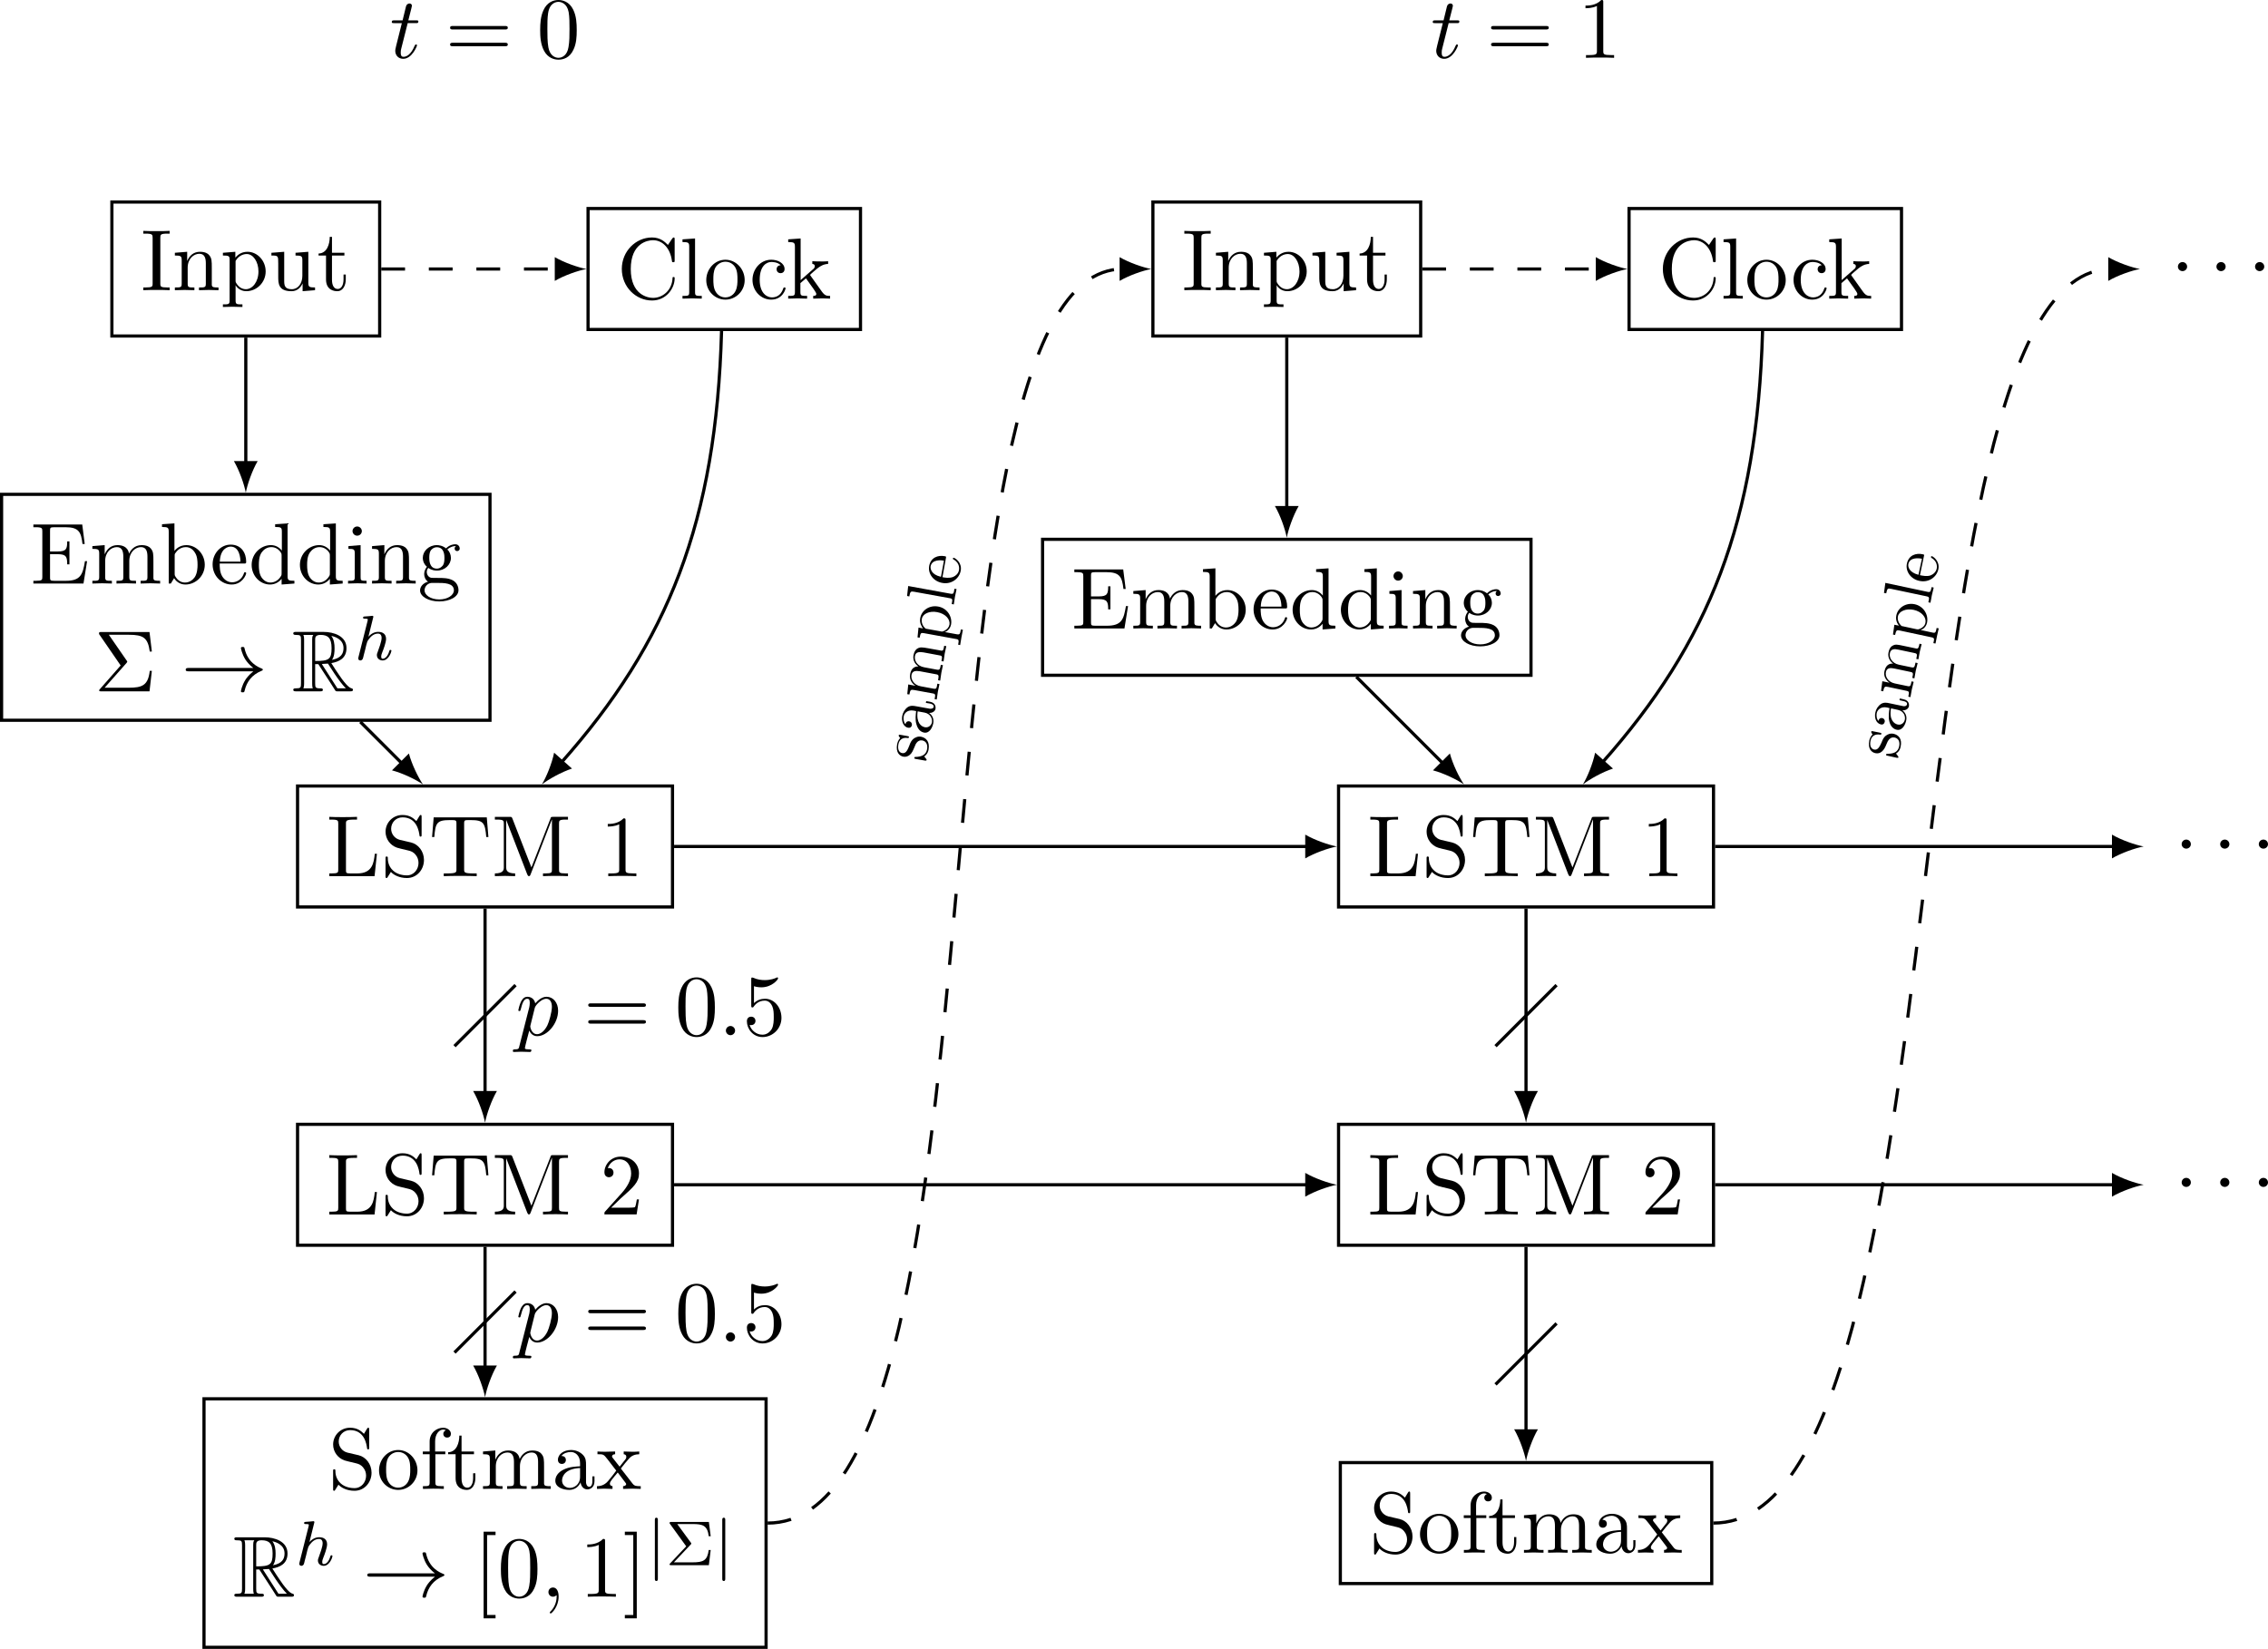 <?xml version="1.0" encoding="UTF-8" standalone="no"?>
<svg
   xmlns:dc="http://purl.org/dc/elements/1.1/"
   xmlns:cc="http://creativecommons.org/ns#"
   xmlns:rdf="http://www.w3.org/1999/02/22-rdf-syntax-ns#"
   xmlns:svg="http://www.w3.org/2000/svg"
   xmlns="http://www.w3.org/2000/svg"
   xmlns:xlink="http://www.w3.org/1999/xlink"
   xmlns:sodipodi="http://sodipodi.sourceforge.net/DTD/sodipodi-0.dtd"
   xmlns:inkscape="http://www.inkscape.org/namespaces/inkscape"
   width="285.023pt"
   height="207.257pt"
   viewBox="0 0 285.023 207.257"
   version="1.1"
   id="svg2"
   inkscape:version="0.91 r13725"
   sodipodi:docname="rnn_arch.svg">
  <sodipodi:namedview
     pagecolor="#ffffff"
     bordercolor="#666666"
     borderopacity="1"
     objecttolerance="10"
     gridtolerance="10"
     guidetolerance="10"
     inkscape:pageopacity="0"
     inkscape:pageshadow="2"
     inkscape:window-width="1328"
     inkscape:window-height="865"
     id="namedview684"
     showgrid="false"
     fit-margin-top="0"
     fit-margin-left="0"
     fit-margin-right="0"
     fit-margin-bottom="0"
     inkscape:zoom="0.79655683"
     inkscape:cx="182.13148"
     inkscape:cy="131.65766"
     inkscape:window-x="0"
     inkscape:window-y="0"
     inkscape:window-maximized="0"
     inkscape:current-layer="svg2" />
  <defs
     id="defs4">
    <g
       id="g6">
      <symbol
         overflow="visible"
         id="glyph0-0"
         style="overflow:visible">
        <path
           style="stroke:none"
           d=""
           id="path9"
           inkscape:connector-curvature="0" />
      </symbol>
      <symbol
         overflow="visible"
         id="glyph0-1"
         style="overflow:visible">
        <path
           style="stroke:none"
           d="m 2.25,-4.359 1.016,0 c 0.219,0 0.328,0 0.328,-0.219 0,-0.125 -0.109,-0.125 -0.297,-0.125 l -0.969,0 C 2.719,-6.25 2.781,-6.469 2.781,-6.531 c 0,-0.188 -0.125,-0.297 -0.312,-0.297 -0.031,0 -0.344,0.016 -0.438,0.391 l -0.422,1.734 -1.031,0 c -0.219,0 -0.328,0 -0.328,0.203 0,0.141 0.094,0.141 0.312,0.141 l 0.953,0 c -0.781,3.094 -0.828,3.281 -0.828,3.469 0,0.594 0.406,1.016 1,1.016 1.109,0 1.734,-1.594 1.734,-1.688 0,-0.109 -0.078,-0.109 -0.125,-0.109 -0.094,0 -0.109,0.031 -0.172,0.156 C 2.656,-0.375 2.078,-0.125 1.719,-0.125 c -0.234,0 -0.344,-0.141 -0.344,-0.5 0,-0.266 0.016,-0.328 0.062,-0.516 z m 0,0"
           id="path12"
           inkscape:connector-curvature="0" />
      </symbol>
      <symbol
         overflow="visible"
         id="glyph0-2"
         style="overflow:visible">
        <path
           style="stroke:none"
           d="m 2.219,-0.016 c 0,-0.719 -0.281,-1.141 -0.703,-1.141 -0.359,0 -0.578,0.266 -0.578,0.578 C 0.938,-0.281 1.156,0 1.516,0 c 0.125,0 0.266,-0.047 0.375,-0.141 0.047,-0.016 0.047,-0.031 0.062,-0.031 0.016,0 0.016,0.016 0.016,0.156 0,0.812 -0.375,1.469 -0.734,1.828 -0.125,0.125 -0.125,0.141 -0.125,0.172 0,0.078 0.062,0.125 0.109,0.125 0.125,0 1,-0.844 1,-2.125 z m 0,0"
           id="path15"
           inkscape:connector-curvature="0" />
      </symbol>
      <symbol
         overflow="visible"
         id="glyph0-3"
         style="overflow:visible">
        <path
           style="stroke:none"
           d="M 0.484,1.328 C 0.406,1.703 0.375,1.781 -0.094,1.781 c -0.141,0 -0.25,0 -0.25,0.203 0,0.094 0.047,0.125 0.141,0.125 0.297,0 0.609,-0.031 0.906,-0.031 0.359,0 0.734,0.031 1.078,0.031 0.062,0 0.203,0 0.203,-0.219 C 1.984,1.781 1.875,1.781 1.719,1.781 c -0.547,0 -0.547,-0.078 -0.547,-0.172 0,-0.141 0.469,-1.922 0.547,-2.188 0.141,0.312 0.438,0.703 1,0.703 1.266,0 2.625,-1.594 2.625,-3.203 0,-1.016 -0.625,-1.75 -1.453,-1.75 -0.547,0 -1.062,0.406 -1.422,0.828 -0.109,-0.594 -0.578,-0.828 -0.984,-0.828 -0.5,0 -0.703,0.438 -0.812,0.625 -0.188,0.375 -0.328,1.031 -0.328,1.062 0,0.109 0.109,0.109 0.125,0.109 0.109,0 0.125,-0.016 0.188,-0.25 0.188,-0.781 0.406,-1.297 0.797,-1.297 0.188,0 0.328,0.078 0.328,0.5 0,0.25 -0.031,0.375 -0.062,0.562 z M 2.406,-3.406 C 2.484,-3.703 2.781,-4 2.984,-4.172 c 0.375,-0.328 0.688,-0.406 0.875,-0.406 0.438,0 0.703,0.375 0.703,1.016 0,0.656 -0.359,1.906 -0.562,2.312 -0.375,0.766 -0.891,1.125 -1.297,1.125 -0.719,0 -0.859,-0.906 -0.859,-0.969 0,-0.016 0,-0.047 0.031,-0.172 z m 0,0"
           id="path18"
           inkscape:connector-curvature="0" />
      </symbol>
      <symbol
         overflow="visible"
         id="glyph0-4"
         style="overflow:visible">
        <path
           style="stroke:none"
           d="m 2.094,-0.578 c 0,-0.312 -0.266,-0.578 -0.578,-0.578 -0.312,0 -0.578,0.266 -0.578,0.578 C 0.938,-0.266 1.203,0 1.516,0 1.828,0 2.094,-0.266 2.094,-0.578 Z m 0,0"
           id="path21"
           inkscape:connector-curvature="0" />
      </symbol>
      <symbol
         overflow="visible"
         id="glyph1-0"
         style="overflow:visible">
        <path
           style="stroke:none"
           d=""
           id="path24"
           inkscape:connector-curvature="0" />
      </symbol>
      <symbol
         overflow="visible"
         id="glyph1-1"
         style="overflow:visible">
        <path
           style="stroke:none"
           d="m 7.5,-3.562 c 0.156,0 0.359,0 0.359,-0.219 C 7.859,-4 7.656,-4 7.5,-4 l -6.531,0 c -0.156,0 -0.359,0 -0.359,0.219 0,0.219 0.203,0.219 0.375,0.219 z m 0,2.109 c 0.156,0 0.359,0 0.359,-0.219 0,-0.219 -0.203,-0.219 -0.359,-0.219 l -6.516,0 c -0.172,0 -0.375,0 -0.375,0.219 0,0.219 0.203,0.219 0.359,0.219 z m 0,0"
           id="path27"
           inkscape:connector-curvature="0" />
      </symbol>
      <symbol
         overflow="visible"
         id="glyph1-2"
         style="overflow:visible">
        <path
           style="stroke:none"
           d="m 5.016,-3.484 c 0,-0.875 -0.047,-1.75 -0.438,-2.562 -0.5,-1.047 -1.391,-1.219 -1.859,-1.219 -0.641,0 -1.438,0.281 -1.891,1.297 -0.344,0.75 -0.406,1.609 -0.406,2.484 0,0.812 0.047,1.797 0.5,2.625 0.469,0.875 1.266,1.094 1.797,1.094 0.578,0 1.422,-0.219 1.891,-1.266 0.359,-0.75 0.406,-1.594 0.406,-2.453 z M 2.719,0 C 2.297,0 1.641,-0.266 1.453,-1.312 c -0.125,-0.656 -0.125,-1.672 -0.125,-2.312 0,-0.688 0,-1.406 0.094,-2 C 1.625,-6.922 2.438,-7.031 2.719,-7.031 c 0.359,0 1.078,0.203 1.281,1.281 0.109,0.609 0.109,1.438 0.109,2.125 0,0.828 0,1.562 -0.125,2.266 C 3.828,-0.328 3.203,0 2.719,0 Z m 0,0"
           id="path30"
           inkscape:connector-curvature="0" />
      </symbol>
      <symbol
         overflow="visible"
         id="glyph1-3"
         style="overflow:visible">
        <path
           style="stroke:none"
           d="M 4.062,-3.562 C 4.156,-3.672 4.156,-3.703 4.156,-3.734 4.156,-3.781 4.109,-3.844 4.078,-3.875 l -2.234,-3.234 2.516,0 c 1.844,0 2.391,0.391 2.625,2.109 L 7.25,-5 6.953,-7.453 l -6.062,0 c -0.266,0 -0.281,0 -0.281,0.25 L 3.328,-3.25 0.734,-0.297 C 0.625,-0.172 0.625,-0.156 0.625,-0.125 0.625,0 0.734,0 0.891,0 l 6.062,0 0.297,-2.578 -0.266,0 c -0.203,1.828 -0.938,2.125 -2.656,2.125 l -3.016,0 z m 0,0"
           id="path33"
           inkscape:connector-curvature="0" />
      </symbol>
      <symbol
         overflow="visible"
         id="glyph1-4"
         style="overflow:visible">
        <path
           style="stroke:none"
           d="m 2.781,2.719 0,-0.422 -1.062,0 0,-10.047 1.062,0 0,-0.422 -1.5,0 0,10.891 z m 0,0"
           id="path36"
           inkscape:connector-curvature="0" />
      </symbol>
      <symbol
         overflow="visible"
         id="glyph1-5"
         style="overflow:visible">
        <path
           style="stroke:none"
           d="m 3.203,-6.984 c 0,-0.25 0,-0.281 -0.25,-0.281 C 2.281,-6.562 1.312,-6.562 0.969,-6.562 l 0,0.328 c 0.219,0 0.859,0 1.438,-0.281 l 0,5.656 c 0,0.391 -0.047,0.516 -1.016,0.516 l -0.359,0 0,0.344 c 0.391,-0.031 1.328,-0.031 1.766,-0.031 0.438,0 1.391,0 1.766,0.031 l 0,-0.344 -0.344,0 c -0.984,0 -1.016,-0.109 -1.016,-0.516 z m 0,0"
           id="path39"
           inkscape:connector-curvature="0" />
      </symbol>
      <symbol
         overflow="visible"
         id="glyph1-6"
         style="overflow:visible">
        <path
           style="stroke:none"
           d="m 1.734,-8.172 -1.5,0 0,0.422 1.062,0 0,10.047 -1.062,0 0,0.422 1.5,0 z m 0,0"
           id="path42"
           inkscape:connector-curvature="0" />
      </symbol>
      <symbol
         overflow="visible"
         id="glyph1-7"
         style="overflow:visible">
        <path
           style="stroke:none"
           d="m 4.891,-2.188 c 0,-1.297 -0.891,-2.391 -2.062,-2.391 -0.531,0 -1,0.172 -1.391,0.547 l 0,-2.125 c 0.219,0.078 0.578,0.141 0.922,0.141 1.344,0 2.109,-0.984 2.109,-1.125 0,-0.062 -0.031,-0.125 -0.109,-0.125 0,0 -0.031,0 -0.078,0.031 -0.219,0.109 -0.766,0.312 -1.484,0.312 -0.438,0 -0.938,-0.062 -1.453,-0.297 C 1.25,-7.25 1.234,-7.25 1.203,-7.25 1.094,-7.25 1.094,-7.172 1.094,-6.984 l 0,3.219 c 0,0.203 0,0.281 0.156,0.281 0.078,0 0.109,-0.031 0.141,-0.094 0.125,-0.172 0.531,-0.766 1.406,-0.766 0.578,0 0.844,0.5 0.938,0.703 0.172,0.406 0.188,0.828 0.188,1.375 0,0.375 0,1.031 -0.25,1.484 C 3.406,-0.344 3,-0.062 2.5,-0.062 c -0.797,0 -1.422,-0.578 -1.609,-1.219 0.031,0 0.062,0.016 0.188,0.016 0.359,0 0.547,-0.266 0.547,-0.531 0,-0.266 -0.188,-0.531 -0.547,-0.531 -0.156,0 -0.531,0.078 -0.531,0.578 0,0.938 0.75,1.984 1.969,1.984 1.266,0 2.375,-1.047 2.375,-2.422 z m 0,0"
           id="path45"
           inkscape:connector-curvature="0" />
      </symbol>
      <symbol
         overflow="visible"
         id="glyph2-0"
         style="overflow:visible">
        <path
           style="stroke:none"
           d=""
           id="path48"
           inkscape:connector-curvature="0" />
      </symbol>
      <symbol
         overflow="visible"
         id="glyph2-1"
         style="overflow:visible">
        <path
           style="stroke:none"
           d="m 3.625,0 0,-0.344 -0.281,0 c -0.859,0 -0.891,-0.109 -0.891,-0.5 l 0,-5.75 c 0,-0.391 0.031,-0.516 0.891,-0.516 l 0.281,0 0,-0.344 c -0.375,0.031 -1.234,0.031 -1.656,0.031 -0.422,0 -1.281,0 -1.656,-0.031 l 0,0.344 0.281,0 c 0.859,0 0.891,0.125 0.891,0.516 l 0,5.75 c 0,0.391 -0.031,0.5 -0.891,0.5 l -0.281,0 0,0.344 c 0.375,-0.031 1.234,-0.031 1.656,-0.031 0.422,0 1.281,0 1.656,0.031 z m 0,0"
           id="path51"
           inkscape:connector-curvature="0" />
      </symbol>
      <symbol
         overflow="visible"
         id="glyph2-2"
         style="overflow:visible">
        <path
           style="stroke:none"
           d="m 5.828,0 0,-0.344 c -0.562,0 -0.828,0 -0.844,-0.328 l 0,-2.078 c 0,-0.938 0,-1.281 -0.344,-1.672 -0.141,-0.188 -0.5,-0.406 -1.141,-0.406 -0.797,0 -1.312,0.469 -1.609,1.156 l 0,-1.156 -1.547,0.125 0,0.344 c 0.766,0 0.859,0.078 0.859,0.609 l 0,2.922 c 0,0.484 -0.125,0.484 -0.859,0.484 L 0.344,0 1.578,-0.031 2.797,0 l 0,-0.344 c -0.719,0 -0.844,0 -0.844,-0.484 l 0,-2 c 0,-1.141 0.766,-1.75 1.469,-1.75 0.688,0 0.812,0.594 0.812,1.203 l 0,2.547 c 0,0.484 -0.125,0.484 -0.859,0.484 L 3.375,0 4.609,-0.031 Z m 0,0"
           id="path54"
           inkscape:connector-curvature="0" />
      </symbol>
      <symbol
         overflow="visible"
         id="glyph2-3"
         style="overflow:visible">
        <path
           style="stroke:none"
           d="m 5.688,-2.359 c 0,-1.375 -1.062,-2.469 -2.281,-2.469 -0.859,0 -1.312,0.484 -1.531,0.734 l 0,-0.734 -1.562,0.125 0,0.344 c 0.766,0 0.844,0.062 0.844,0.547 l 0,5.094 c 0,0.5 -0.125,0.5 -0.844,0.5 l 0,0.328 1.219,-0.031 1.234,0.031 0,-0.328 c -0.734,0 -0.859,0 -0.859,-0.5 l 0,-1.922 C 1.969,-0.469 2.422,0.125 3.25,0.125 c 1.297,0 2.438,-1.078 2.438,-2.484 z m -0.906,0 c 0,1.328 -0.766,2.234 -1.578,2.234 -0.438,0 -0.844,-0.219 -1.141,-0.656 C 1.906,-1.016 1.906,-1.031 1.906,-1.25 l 0,-2.422 c 0.312,-0.562 0.859,-0.875 1.406,-0.875 0.797,0 1.469,0.953 1.469,2.188 z m 0,0"
           id="path57"
           inkscape:connector-curvature="0" />
      </symbol>
      <symbol
         overflow="visible"
         id="glyph2-4"
         style="overflow:visible">
        <path
           style="stroke:none"
           d="m 5.828,0 0,-0.344 c -0.75,0 -0.844,-0.078 -0.844,-0.609 l 0,-3.875 -1.609,0.125 0,0.344 c 0.766,0 0.859,0.078 0.859,0.609 l 0,1.938 c 0,0.953 -0.531,1.688 -1.328,1.688 -0.906,0 -0.953,-0.5 -0.953,-1.078 l 0,-3.625 -1.609,0.125 0,0.344 c 0.859,0 0.859,0.031 0.859,1 l 0,1.641 c 0,0.844 0,1.844 1.656,1.844 0.609,0 1.094,-0.312 1.406,-0.984 l 0,0.984 z m 0,0"
           id="path60"
           inkscape:connector-curvature="0" />
      </symbol>
      <symbol
         overflow="visible"
         id="glyph2-5"
         style="overflow:visible">
        <path
           style="stroke:none"
           d="m 3.625,-1.359 0,-0.609 -0.281,0 0,0.594 c 0,0.812 -0.328,1.219 -0.719,1.219 -0.734,0 -0.734,-0.984 -0.734,-1.172 l 0,-3.031 1.562,0 0,-0.344 -1.562,0 0,-2 -0.281,0 c 0,0.891 -0.328,2.062 -1.406,2.094 l 0,0.25 0.938,0 0,3 c 0,1.344 1.016,1.484 1.406,1.484 C 3.312,0.125 3.625,-0.656 3.625,-1.359 Z m 0,0"
           id="path63"
           inkscape:connector-curvature="0" />
      </symbol>
      <symbol
         overflow="visible"
         id="glyph2-6"
         style="overflow:visible">
        <path
           style="stroke:none"
           d="m 7.25,-2.547 c 0,-0.109 0,-0.172 -0.141,-0.172 -0.125,0 -0.125,0.062 -0.125,0.172 C 6.891,-1 5.719,-0.094 4.531,-0.094 c -0.656,0 -2.797,-0.375 -2.797,-3.625 0,-3.266 2.125,-3.625 2.797,-3.625 1.188,0 2.156,0.984 2.375,2.578 0.016,0.156 0.016,0.188 0.172,0.188 C 7.25,-4.578 7.25,-4.609 7.25,-4.844 l 0,-2.578 c 0,-0.188 0,-0.266 -0.125,-0.266 -0.031,0 -0.078,0 -0.172,0.125 L 6.406,-6.75 c -0.391,-0.391 -0.953,-0.938 -2,-0.938 -2.047,0 -3.797,1.734 -3.797,3.953 0,2.266 1.766,3.969 3.797,3.969 1.781,0 2.844,-1.516 2.844,-2.781 z m 0,0"
           id="path66"
           inkscape:connector-curvature="0" />
      </symbol>
      <symbol
         overflow="visible"
         id="glyph2-7"
         style="overflow:visible">
        <path
           style="stroke:none"
           d="m 2.781,0 0,-0.344 c -0.734,0 -0.844,0 -0.844,-0.484 l 0,-6.734 -1.578,0.109 0,0.344 c 0.766,0 0.844,0.078 0.844,0.609 l 0,5.672 c 0,0.484 -0.109,0.484 -0.844,0.484 l 0,0.344 1.219,-0.031 z m 0,0"
           id="path69"
           inkscape:connector-curvature="0" />
      </symbol>
      <symbol
         overflow="visible"
         id="glyph2-8"
         style="overflow:visible">
        <path
           style="stroke:none"
           d="m 5.141,-2.328 c 0,-1.406 -1.094,-2.562 -2.422,-2.562 -1.359,0 -2.406,1.188 -2.406,2.562 0,1.406 1.125,2.453 2.406,2.453 1.312,0 2.422,-1.078 2.422,-2.453 z m -0.906,-0.094 c 0,0.391 0,0.984 -0.25,1.469 C 3.75,-0.469 3.266,-0.156 2.719,-0.156 c -0.469,0 -0.938,-0.219 -1.234,-0.734 -0.281,-0.469 -0.281,-1.141 -0.281,-1.531 0,-0.422 0,-1.016 0.266,-1.5 0.297,-0.5 0.812,-0.719 1.25,-0.719 0.484,0 0.953,0.234 1.234,0.703 0.281,0.469 0.281,1.109 0.281,1.516 z m 0,0"
           id="path72"
           inkscape:connector-curvature="0" />
      </symbol>
      <symbol
         overflow="visible"
         id="glyph2-9"
         style="overflow:visible">
        <path
           style="stroke:none"
           d="m 4.531,-1.297 c 0,-0.109 -0.109,-0.109 -0.141,-0.109 -0.109,0 -0.125,0.047 -0.141,0.109 -0.328,1.016 -1.031,1.141 -1.438,1.141 -0.578,0 -1.531,-0.469 -1.531,-2.219 0,-1.781 0.891,-2.234 1.469,-2.234 0.094,0 0.781,0 1.172,0.406 -0.453,0.031 -0.516,0.359 -0.516,0.5 0,0.281 0.188,0.5 0.5,0.5 0.281,0 0.5,-0.188 0.5,-0.516 0,-0.734 -0.828,-1.172 -1.672,-1.172 -1.359,0 -2.359,1.188 -2.359,2.531 0,1.406 1.078,2.484 2.344,2.484 1.453,0 1.812,-1.312 1.812,-1.422 z m 0,0"
           id="path75"
           inkscape:connector-curvature="0" />
      </symbol>
      <symbol
         overflow="visible"
         id="glyph2-10"
         style="overflow:visible">
        <path
           style="stroke:none"
           d="m 5.578,0 0,-0.344 c -0.406,0 -0.656,0 -1.062,-0.578 L 3.125,-2.875 c 0,-0.016 -0.062,-0.078 -0.062,-0.109 0,-0.047 0.781,-0.703 0.891,-0.797 0.688,-0.547 1.141,-0.578 1.375,-0.578 l 0,-0.344 C 5,-4.672 4.859,-4.672 4.562,-4.672 c -0.391,0 -1.078,-0.016 -1.219,-0.031 l 0,0.344 c 0.203,0 0.312,0.125 0.312,0.266 0,0.219 -0.156,0.359 -0.25,0.422 l -1.531,1.344 0,-5.234 -1.562,0.109 0,0.344 c 0.75,0 0.844,0.078 0.844,0.609 l 0,5.672 c 0,0.484 -0.125,0.484 -0.844,0.484 L 0.312,0 1.5,-0.031 2.688,0 l 0,-0.344 c -0.719,0 -0.844,0 -0.844,-0.484 l 0,-1.125 0.703,-0.594 C 3.375,-1.391 3.844,-0.781 3.844,-0.594 c 0,0.219 -0.188,0.25 -0.391,0.25 L 3.453,0 4.625,-0.031 c 0.312,0 0.625,0.016 0.953,0.031 z m 0,0"
           id="path78"
           inkscape:connector-curvature="0" />
      </symbol>
      <symbol
         overflow="visible"
         id="glyph2-11"
         style="overflow:visible">
        <path
           style="stroke:none"
           d="m 7.109,-2.812 -0.266,0 C 6.562,-1.141 6.312,-0.344 4.438,-0.344 l -1.453,0 c -0.516,0 -0.531,-0.078 -0.531,-0.438 l 0,-2.906 0.984,0 c 1.062,0 1.172,0.344 1.172,1.281 l 0.281,0 0,-2.891 -0.281,0 c 0,0.938 -0.109,1.266 -1.172,1.266 l -0.984,0 0,-2.609 c 0,-0.359 0.016,-0.438 0.531,-0.438 l 1.406,0 c 1.672,0 1.969,0.594 2.141,2.109 l 0.281,0 -0.312,-2.453 -6.141,0 0,0.344 0.266,0 c 0.844,0 0.859,0.125 0.859,0.516 l 0,5.719 c 0,0.391 -0.016,0.5 -0.859,0.5 l -0.266,0 0,0.344 6.297,0 z m 0,0"
           id="path81"
           inkscape:connector-curvature="0" />
      </symbol>
      <symbol
         overflow="visible"
         id="glyph2-12"
         style="overflow:visible">
        <path
           style="stroke:none"
           d="m 8.859,0 0,-0.344 c -0.562,0 -0.828,0 -0.844,-0.328 l 0,-2.078 c 0,-0.938 0,-1.281 -0.344,-1.672 -0.141,-0.188 -0.5,-0.406 -1.141,-0.406 -0.922,0 -1.391,0.656 -1.578,1.078 C 4.797,-4.703 3.984,-4.828 3.5,-4.828 c -0.797,0 -1.312,0.469 -1.609,1.156 l 0,-1.156 -1.547,0.125 0,0.344 c 0.766,0 0.859,0.078 0.859,0.609 l 0,2.922 c 0,0.484 -0.125,0.484 -0.859,0.484 L 0.344,0 1.578,-0.031 2.797,0 l 0,-0.344 c -0.719,0 -0.844,0 -0.844,-0.484 l 0,-2 c 0,-1.141 0.766,-1.75 1.469,-1.75 0.688,0 0.812,0.594 0.812,1.203 l 0,2.547 c 0,0.484 -0.125,0.484 -0.859,0.484 L 3.375,0 4.609,-0.031 5.828,0 l 0,-0.344 c -0.719,0 -0.844,0 -0.844,-0.484 l 0,-2 c 0,-1.141 0.781,-1.75 1.469,-1.75 0.688,0 0.812,0.594 0.812,1.203 l 0,2.547 c 0,0.484 -0.125,0.484 -0.859,0.484 l 0,0.344 1.234,-0.031 z m 0,0"
           id="path84"
           inkscape:connector-curvature="0" />
      </symbol>
      <symbol
         overflow="visible"
         id="glyph2-13"
         style="overflow:visible">
        <path
           style="stroke:none"
           d="m 5.688,-2.359 c 0,-1.375 -1.078,-2.469 -2.312,-2.469 -0.859,0 -1.328,0.516 -1.5,0.719 l 0,-3.453 -1.562,0.109 0,0.344 c 0.75,0 0.844,0.078 0.844,0.609 l 0,6.5 0.266,0 0.406,-0.672 C 1.984,-0.422 2.438,0.125 3.25,0.125 c 1.297,0 2.438,-1.078 2.438,-2.484 z m -0.906,0 C 4.781,-1.969 4.75,-1.312 4.438,-0.812 4.203,-0.484 3.797,-0.125 3.203,-0.125 2.719,-0.125 2.328,-0.375 2.062,-0.781 1.906,-1.016 1.906,-1.047 1.906,-1.25 l 0,-2.234 c 0,-0.219 0,-0.219 0.125,-0.391 0.422,-0.625 1.016,-0.703 1.281,-0.703 0.5,0 0.891,0.281 1.141,0.703 C 4.75,-3.438 4.781,-2.812 4.781,-2.359 Z m 0,0"
           id="path87"
           inkscape:connector-curvature="0" />
      </symbol>
      <symbol
         overflow="visible"
         id="glyph2-14"
         style="overflow:visible">
        <path
           style="stroke:none"
           d="m 4.531,-1.297 c 0,-0.109 -0.094,-0.125 -0.141,-0.125 -0.109,0 -0.125,0.062 -0.141,0.141 -0.391,1.125 -1.375,1.125 -1.484,1.125 -0.547,0 -0.984,-0.328 -1.234,-0.734 C 1.203,-1.406 1.203,-2.125 1.203,-2.516 l 3.047,0 c 0.25,0 0.281,0 0.281,-0.234 0,-1.078 -0.594,-2.141 -1.953,-2.141 -1.266,0 -2.266,1.125 -2.266,2.484 0,1.469 1.141,2.531 2.391,2.531 1.328,0 1.828,-1.219 1.828,-1.422 z M 3.812,-2.75 l -2.594,0 c 0.062,-1.625 0.984,-1.891 1.359,-1.891 1.125,0 1.234,1.469 1.234,1.891 z m 0,0"
           id="path90"
           inkscape:connector-curvature="0" />
      </symbol>
      <symbol
         overflow="visible"
         id="glyph2-15"
         style="overflow:visible">
        <path
           style="stroke:none"
           d="m 5.75,0 0,-0.344 c -0.766,0 -0.859,-0.078 -0.859,-0.609 l 0,-6.609 -1.562,0.109 0,0.344 c 0.766,0 0.844,0.078 0.844,0.609 l 0,2.359 c -0.312,-0.391 -0.781,-0.688 -1.375,-0.688 -1.281,0 -2.422,1.078 -2.422,2.484 0,1.391 1.062,2.469 2.312,2.469 0.688,0 1.188,-0.375 1.453,-0.719 l 0,0.719 z M 4.141,-1.281 c 0,0.188 0,0.219 -0.109,0.391 C 3.703,-0.359 3.203,-0.125 2.734,-0.125 2.25,-0.125 1.859,-0.406 1.594,-0.812 1.312,-1.266 1.281,-1.891 1.281,-2.328 c 0,-0.406 0.016,-1.062 0.328,-1.547 C 1.844,-4.219 2.25,-4.578 2.844,-4.578 c 0.391,0 0.844,0.156 1.188,0.656 0.109,0.188 0.109,0.203 0.109,0.406 z m 0,0"
           id="path93"
           inkscape:connector-curvature="0" />
      </symbol>
      <symbol
         overflow="visible"
         id="glyph2-16"
         style="overflow:visible">
        <path
           style="stroke:none"
           d="m 2.688,0 0,-0.344 c -0.719,0 -0.75,-0.047 -0.75,-0.469 l 0,-4.016 -1.531,0.125 0,0.344 c 0.703,0 0.797,0.062 0.797,0.594 l 0,2.938 c 0,0.484 -0.109,0.484 -0.844,0.484 L 0.359,0 1.562,-0.031 c 0.375,0 0.766,0.016 1.125,0.031 z M 2.094,-6.594 c 0,-0.281 -0.25,-0.578 -0.578,-0.578 -0.375,0 -0.594,0.312 -0.594,0.578 0,0.297 0.25,0.578 0.578,0.578 0.375,0 0.594,-0.297 0.594,-0.578 z m 0,0"
           id="path96"
           inkscape:connector-curvature="0" />
      </symbol>
      <symbol
         overflow="visible"
         id="glyph2-17"
         style="overflow:visible">
        <path
           style="stroke:none"
           d="m 5.297,-4.406 c 0,-0.188 -0.141,-0.531 -0.562,-0.531 -0.219,0 -0.703,0.062 -1.156,0.516 C 3.125,-4.781 2.656,-4.828 2.422,-4.828 c -1.016,0 -1.766,0.766 -1.766,1.594 0,0.484 0.234,0.906 0.516,1.125 -0.141,0.172 -0.344,0.531 -0.344,0.906 0,0.344 0.141,0.75 0.484,0.969 -0.656,0.188 -1,0.656 -1,1.094 C 0.312,1.641 1.391,2.25 2.719,2.25 4,2.25 5.141,1.688 5.141,0.844 c 0,-0.391 -0.156,-0.938 -0.719,-1.25 -0.578,-0.297 -1.203,-0.297 -1.875,-0.297 -0.266,0 -0.734,0 -0.812,-0.016 -0.344,-0.047 -0.578,-0.375 -0.578,-0.734 0,-0.047 0,-0.297 0.188,-0.516 0.422,0.312 0.875,0.344 1.078,0.344 1.016,0 1.766,-0.75 1.766,-1.594 0,-0.406 -0.172,-0.812 -0.453,-1.062 0.406,-0.359 0.797,-0.422 0.984,-0.422 0,0 0.078,0 0.109,0.016 -0.109,0.047 -0.172,0.156 -0.172,0.297 0,0.188 0.141,0.312 0.312,0.312 0.109,0 0.328,-0.078 0.328,-0.328 z M 3.375,-3.234 c 0,0.297 -0.016,0.656 -0.172,0.922 -0.094,0.125 -0.344,0.438 -0.781,0.438 -0.953,0 -0.953,-1.094 -0.953,-1.344 0,-0.297 0.016,-0.641 0.172,-0.922 0.094,-0.125 0.344,-0.422 0.781,-0.422 0.953,0 0.953,1.078 0.953,1.328 z m 1.188,4.094 C 4.562,1.453 3.797,2 2.719,2 1.625,2 0.875,1.438 0.875,0.859 c 0,-0.5 0.406,-0.906 0.891,-0.938 l 0.641,0 c 0.938,0 2.156,0 2.156,0.938 z m 0,0"
           id="path99"
           inkscape:connector-curvature="0" />
      </symbol>
      <symbol
         overflow="visible"
         id="glyph2-18"
         style="overflow:visible">
        <path
           style="stroke:none"
           d="m 6.344,-2.812 -0.266,0 c -0.125,1.109 -0.281,2.469 -2.203,2.469 l -0.891,0 c -0.516,0 -0.531,-0.078 -0.531,-0.438 l 0,-5.812 c 0,-0.359 0,-0.516 1.031,-0.516 l 0.359,0 0,-0.344 c -0.391,0.031 -1.375,0.031 -1.828,0.031 -0.422,0 -1.281,0 -1.656,-0.031 l 0,0.344 0.266,0 c 0.844,0 0.859,0.125 0.859,0.516 l 0,5.75 c 0,0.391 -0.016,0.5 -0.859,0.5 l -0.266,0 0,0.344 5.688,0 z m 0,0"
           id="path102"
           inkscape:connector-curvature="0" />
      </symbol>
      <symbol
         overflow="visible"
         id="glyph2-19"
         style="overflow:visible">
        <path
           style="stroke:none"
           d="m 5.438,-2.031 c 0,-1.094 -0.719,-1.984 -1.625,-2.203 L 2.406,-4.562 C 1.734,-4.734 1.312,-5.328 1.312,-5.953 c 0,-0.766 0.578,-1.438 1.438,-1.438 1.812,0 2.062,1.797 2.125,2.281 0.016,0.078 0.016,0.141 0.125,0.141 0.141,0 0.141,-0.062 0.141,-0.266 l 0,-2.188 c 0,-0.188 0,-0.266 -0.109,-0.266 -0.078,0 -0.094,0.016 -0.172,0.141 l -0.375,0.625 c -0.328,-0.312 -0.781,-0.766 -1.75,-0.766 -1.203,0 -2.125,0.953 -2.125,2.109 0,0.906 0.578,1.703 1.438,2 0.109,0.047 0.672,0.172 1.438,0.359 0.297,0.078 0.609,0.156 0.922,0.562 0.234,0.281 0.344,0.641 0.344,1 0,0.766 -0.547,1.562 -1.469,1.562 -0.312,0 -1.141,-0.062 -1.719,-0.594 C 0.922,-1.281 0.891,-1.969 0.891,-2.359 0.875,-2.469 0.781,-2.469 0.75,-2.469 c -0.141,0 -0.141,0.062 -0.141,0.266 l 0,2.188 c 0,0.172 0,0.25 0.125,0.25 0.078,0 0.078,-0.016 0.156,-0.141 0,0 0.031,-0.047 0.391,-0.625 0.344,0.375 1.047,0.766 2.016,0.766 1.266,0 2.141,-1.062 2.141,-2.266 z m 0,0"
           id="path105"
           inkscape:connector-curvature="0" />
      </symbol>
      <symbol
         overflow="visible"
         id="glyph2-20"
         style="overflow:visible">
        <path
           style="stroke:none"
           d="m 7.469,-4.922 -0.203,-2.469 -6.672,0 -0.203,2.469 0.281,0 c 0.141,-1.766 0.312,-2.125 1.953,-2.125 0.203,0 0.484,0 0.594,0.016 0.234,0.047 0.234,0.172 0.234,0.422 l 0,5.75 c 0,0.375 0,0.516 -1.156,0.516 l -0.438,0 0,0.344 c 0.453,-0.031 1.562,-0.031 2.062,-0.031 0.5,0 1.625,0 2.078,0.031 l 0,-0.344 -0.438,0 c -1.141,0 -1.141,-0.141 -1.141,-0.516 l 0,-5.75 c 0,-0.219 0,-0.375 0.188,-0.422 0.125,-0.016 0.422,-0.016 0.625,-0.016 1.641,0 1.812,0.359 1.969,2.125 z m 0,0"
           id="path108"
           inkscape:connector-curvature="0" />
      </symbol>
      <symbol
         overflow="visible"
         id="glyph2-21"
         style="overflow:visible">
        <path
           style="stroke:none"
           d="m 9.594,0 0,-0.344 -0.266,0 c -0.844,0 -0.859,-0.109 -0.859,-0.5 l 0,-5.75 c 0,-0.391 0.016,-0.516 0.859,-0.516 l 0.266,0 0,-0.344 -1.844,0 c -0.297,0 -0.297,0.016 -0.359,0.219 L 5,-1.094 2.625,-7.203 c -0.094,-0.25 -0.125,-0.25 -0.375,-0.25 l -1.844,0 0,0.344 0.266,0 c 0.828,0 0.859,0.125 0.859,0.516 l 0,5.453 c 0,0.297 0,0.797 -1.125,0.797 L 0.406,0 1.672,-0.031 2.953,0 l 0,-0.344 c -1.125,0 -1.125,-0.5 -1.125,-0.797 l 0,-5.891 0.016,0 2.625,6.797 C 4.531,-0.094 4.578,0 4.688,0 4.812,0 4.844,-0.094 4.891,-0.203 l 2.672,-6.906 0.016,0 0,6.266 c 0,0.391 -0.016,0.5 -0.859,0.5 l -0.266,0 0,0.344 c 0.406,-0.031 1.156,-0.031 1.578,-0.031 0.422,0 1.156,0 1.562,0.031 z m 0,0"
           id="path111"
           inkscape:connector-curvature="0" />
      </symbol>
      <symbol
         overflow="visible"
         id="glyph2-22"
         style="overflow:visible">
        <path
           style="stroke:none"
           d="m 4.562,0 0,-0.344 -0.344,0 c -0.984,0 -1.016,-0.109 -1.016,-0.516 l 0,-6.125 c 0,-0.25 0,-0.281 -0.25,-0.281 C 2.281,-6.562 1.312,-6.562 0.969,-6.562 l 0,0.328 c 0.219,0 0.859,0 1.438,-0.281 l 0,5.656 c 0,0.391 -0.047,0.516 -1.016,0.516 l -0.359,0 0,0.344 c 0.391,-0.031 1.328,-0.031 1.766,-0.031 0.438,0 1.391,0 1.766,0.031 z m 0,0"
           id="path114"
           inkscape:connector-curvature="0" />
      </symbol>
      <symbol
         overflow="visible"
         id="glyph2-23"
         style="overflow:visible">
        <path
           style="stroke:none"
           d="m 4.891,-1.891 -0.266,0 C 4.562,-1.578 4.5,-1.094 4.391,-0.922 4.312,-0.844 3.594,-0.844 3.344,-0.844 l -1.953,0 1.156,-1.125 c 1.703,-1.5 2.344,-2.094 2.344,-3.172 0,-1.25 -0.969,-2.125 -2.312,-2.125 -1.219,0 -2.031,1 -2.031,1.969 0,0.625 0.547,0.625 0.578,0.625 0.188,0 0.562,-0.141 0.562,-0.578 0,-0.297 -0.188,-0.578 -0.578,-0.578 -0.078,0 -0.109,0 -0.141,0.016 0.25,-0.703 0.844,-1.109 1.469,-1.109 1,0 1.469,0.875 1.469,1.781 0,0.859 -0.547,1.734 -1.141,2.406 l -2.094,2.328 c -0.125,0.125 -0.125,0.141 -0.125,0.406 L 4.594,0 Z m 0,0"
           id="path117"
           inkscape:connector-curvature="0" />
      </symbol>
      <symbol
         overflow="visible"
         id="glyph2-24"
         style="overflow:visible">
        <path
           style="stroke:none"
           d="m 3.891,-6.922 c 0,-0.406 -0.406,-0.766 -0.984,-0.766 -0.75,0 -1.688,0.578 -1.688,1.734 l 0,1.25 -0.859,0 0,0.344 0.859,0 0,3.531 c 0,0.484 -0.125,0.484 -0.844,0.484 L 0.375,0 1.609,-0.031 c 0.438,0 0.953,0 1.391,0.031 l 0,-0.344 -0.234,0 c -0.797,0 -0.828,-0.109 -0.828,-0.5 l 0,-3.516 1.25,0 0,-0.344 -1.281,0 0,-1.266 c 0,-0.953 0.531,-1.484 1,-1.484 0.031,0 0.203,0 0.359,0.078 -0.125,0.047 -0.328,0.188 -0.328,0.453 0,0.266 0.188,0.469 0.469,0.469 0.328,0 0.484,-0.203 0.484,-0.469 z m 0,0"
           id="path120"
           inkscape:connector-curvature="0" />
      </symbol>
      <symbol
         overflow="visible"
         id="glyph2-25"
         style="overflow:visible">
        <path
           style="stroke:none"
           d="m 5.266,-0.969 0,-0.609 -0.266,0 0,0.609 c 0,0.625 -0.281,0.703 -0.391,0.703 -0.359,0 -0.406,-0.5 -0.406,-0.547 l 0,-2.188 c 0,-0.453 0,-0.875 -0.391,-1.281 -0.438,-0.438 -0.984,-0.609 -1.5,-0.609 -0.891,0 -1.641,0.516 -1.641,1.234 0,0.328 0.219,0.516 0.5,0.516 0.297,0 0.5,-0.219 0.5,-0.5 0,-0.141 -0.062,-0.5 -0.562,-0.5 0.297,-0.391 0.828,-0.5 1.188,-0.5 0.531,0 1.156,0.422 1.156,1.391 l 0,0.406 C 2.891,-2.812 2.125,-2.781 1.438,-2.453 c -0.812,0.375 -1.094,0.938 -1.094,1.422 0,0.875 1.062,1.156 1.75,1.156 0.719,0 1.219,-0.438 1.422,-0.953 C 3.562,-0.391 3.859,0.062 4.375,0.062 c 0.234,0 0.891,-0.156 0.891,-1.031 z m -1.812,-0.562 c 0,1.047 -0.797,1.406 -1.281,1.406 -0.531,0 -0.984,-0.375 -0.984,-0.922 0,-0.594 0.453,-1.5 2.266,-1.578 z m 0,0"
           id="path123"
           inkscape:connector-curvature="0" />
      </symbol>
      <symbol
         overflow="visible"
         id="glyph2-26"
         style="overflow:visible">
        <path
           style="stroke:none"
           d="m 5.625,0 0,-0.344 c -0.594,0 -0.781,-0.016 -1.031,-0.328 L 3.125,-2.562 c 0.328,-0.422 0.75,-0.953 1.016,-1.234 0.328,-0.391 0.781,-0.562 1.297,-0.562 l 0,-0.344 c -0.297,0.031 -0.609,0.031 -0.906,0.031 -0.328,0 -0.906,-0.016 -1.047,-0.031 l 0,0.344 C 3.719,-4.344 3.812,-4.203 3.812,-4.031 c 0,0.188 -0.109,0.328 -0.172,0.391 L 2.969,-2.797 2.109,-3.891 C 2.016,-4 2.016,-4.031 2.016,-4.094 2.016,-4.25 2.188,-4.359 2.406,-4.359 l 0,-0.344 -1.188,0.031 c -0.219,0 -0.734,0 -1.031,-0.031 l 0,0.344 c 0.766,0 0.766,0 1.281,0.656 l 1.078,1.406 c -0.5,0.656 -0.5,0.688 -1.016,1.297 C 1,-0.359 0.359,-0.344 0.125,-0.344 L 0.125,0 C 0.422,-0.016 0.75,-0.031 1.031,-0.031 L 2.078,0 l 0,-0.344 C 1.828,-0.375 1.75,-0.516 1.75,-0.672 c 0,-0.25 0.328,-0.609 0.984,-1.391 L 3.562,-0.969 c 0.094,0.125 0.234,0.297 0.234,0.359 0,0.094 -0.094,0.266 -0.391,0.266 L 3.406,0 4.578,-0.031 C 4.875,-0.031 5.297,-0.016 5.625,0 Z m 0,0"
           id="path126"
           inkscape:connector-curvature="0" />
      </symbol>
      <symbol
         overflow="visible"
         id="glyph3-0"
         style="overflow:visible">
        <path
           style="stroke:none"
           d=""
           id="path129"
           inkscape:connector-curvature="0" />
      </symbol>
      <symbol
         overflow="visible"
         id="glyph3-1"
         style="overflow:visible">
        <path
           style="stroke:none"
           d="M 9.094,-2.516 C 8.5,-2.047 8.203,-1.609 8.109,-1.469 7.625,-0.703 7.531,-0.016 7.531,-0.016 7.531,0.125 7.672,0.125 7.75,0.125 7.938,0.125 7.953,0.094 8,-0.094 8.25,-1.172 8.891,-2.078 10.125,-2.578 10.25,-2.625 10.281,-2.656 10.281,-2.719 c 0,-0.078 -0.062,-0.109 -0.078,-0.125 C 9.719,-3.031 8.391,-3.578 7.984,-5.406 7.953,-5.547 7.938,-5.578 7.75,-5.578 c -0.078,0 -0.219,0 -0.219,0.141 0,0.016 0.109,0.703 0.562,1.438 0.219,0.328 0.531,0.703 1,1.062 L 1,-2.938 c -0.203,0 -0.406,0 -0.406,0.219 0,0.203 0.203,0.203 0.406,0.203 z m 0,0"
           id="path132"
           inkscape:connector-curvature="0" />
      </symbol>
      <symbol
         overflow="visible"
         id="glyph3-2"
         style="overflow:visible">
        <path
           style="stroke:none"
           d="m 2.094,-2.719 c 0,-0.328 -0.266,-0.578 -0.578,-0.578 -0.312,0 -0.578,0.25 -0.578,0.578 0,0.312 0.266,0.562 0.578,0.562 0.312,0 0.578,-0.25 0.578,-0.562 z m 0,0"
           id="path135"
           inkscape:connector-curvature="0" />
      </symbol>
      <symbol
         overflow="visible"
         id="glyph4-0"
         style="overflow:visible">
        <path
           style="stroke:none"
           d=""
           id="path138"
           inkscape:connector-curvature="0" />
      </symbol>
      <symbol
         overflow="visible"
         id="glyph4-1"
         style="overflow:visible">
        <path
           style="stroke:none"
           d="m 2.922,-3.422 0.391,0 1.641,2.531 C 5.062,-0.719 5.328,-0.297 5.438,-0.125 5.516,0 5.547,0 5.797,0 L 7.312,0 C 7.5,0 7.672,0 7.672,-0.203 7.672,-0.281 7.609,-0.359 7.5,-0.375 7.094,-0.469 6.562,-1.188 6.297,-1.531 6.234,-1.641 5.688,-2.359 4.953,-3.547 5.922,-3.719 6.859,-4.141 6.859,-5.438 6.859,-6.953 5.25,-7.469 3.969,-7.469 l -3.422,0 c -0.203,0 -0.375,0 -0.375,0.188 0,0.188 0.203,0.188 0.297,0.188 0.625,0 0.672,0.078 0.672,0.625 l 0,5.469 c 0,0.547 -0.047,0.625 -0.672,0.625 -0.094,0 -0.297,0 -0.297,0.172 C 0.172,0 0.344,0 0.547,0 L 3.531,0 C 3.734,0 3.891,0 3.891,-0.203 3.891,-0.375 3.703,-0.375 3.594,-0.375 2.969,-0.375 2.922,-0.469 2.922,-1 Z m 2.109,-0.531 c 0.297,-0.406 0.328,-0.984 0.328,-1.469 0,-0.516 -0.062,-1.094 -0.406,-1.547 0.453,0.094 1.531,0.438 1.531,1.531 0,0.719 -0.328,1.266 -1.453,1.484 z M 2.922,-6.5 c 0,-0.234 0,-0.594 0.672,-0.594 0.938,0 1.391,0.391 1.391,1.672 0,1.406 -0.344,1.609 -2.062,1.609 z M 1.438,-0.375 c 0.094,-0.203 0.094,-0.516 0.094,-0.609 l 0,-5.5 c 0,-0.109 0,-0.406 -0.094,-0.609 l 1.25,0 c -0.141,0.172 -0.141,0.391 -0.141,0.562 l 0,5.547 c 0,0.109 0,0.406 0.078,0.609 z M 3.766,-3.422 C 3.844,-3.438 3.875,-3.453 3.969,-3.453 c 0.172,0 0.406,-0.016 0.562,-0.031 0.172,0.25 1.344,2.203 2.25,3.109 l -1.062,0 z m 0,0"
           id="path141"
           inkscape:connector-curvature="0" />
      </symbol>
      <symbol
         overflow="visible"
         id="glyph5-0"
         style="overflow:visible">
        <path
           style="stroke:none"
           d=""
           id="path144"
           inkscape:connector-curvature="0" />
      </symbol>
      <symbol
         overflow="visible"
         id="glyph5-1"
         style="overflow:visible">
        <path
           style="stroke:none"
           d="m 2.328,-5.297 c 0,-0.016 0.031,-0.109 0.031,-0.125 0,-0.031 -0.031,-0.109 -0.125,-0.109 -0.031,0 -0.281,0.031 -0.469,0.047 l -0.438,0.031 C 1.141,-5.438 1.062,-5.438 1.062,-5.297 c 0,0.125 0.109,0.125 0.219,0.125 0.375,0 0.375,0.047 0.375,0.109 0,0.031 0,0.047 -0.031,0.188 l -1.141,4.531 c -0.031,0.125 -0.031,0.172 -0.031,0.172 0,0.141 0.109,0.25 0.266,0.25 0.125,0 0.234,-0.078 0.297,-0.188 0.031,-0.047 0.094,-0.297 0.125,-0.453 l 0.188,-0.719 c 0.031,-0.109 0.109,-0.422 0.125,-0.531 0.125,-0.469 0.125,-0.484 0.297,-0.734 0.281,-0.391 0.656,-0.75 1.188,-0.75 0.281,0 0.453,0.172 0.453,0.547 0,0.438 -0.344,1.344 -0.484,1.734 -0.109,0.266 -0.109,0.312 -0.109,0.422 0,0.453 0.375,0.672 0.719,0.672 0.781,0 1.109,-1.109 1.109,-1.219 C 4.625,-1.219 4.562,-1.25 4.5,-1.25 c -0.094,0 -0.109,0.062 -0.141,0.141 -0.188,0.656 -0.516,0.969 -0.828,0.969 -0.125,0 -0.188,-0.078 -0.188,-0.266 0,-0.188 0.062,-0.359 0.141,-0.562 0.125,-0.297 0.469,-1.219 0.469,-1.656 0,-0.609 -0.406,-0.891 -0.984,-0.891 -0.438,0 -0.859,0.188 -1.234,0.609 z m 0,0"
           id="path147"
           inkscape:connector-curvature="0" />
      </symbol>
      <symbol
         overflow="visible"
         id="glyph6-0"
         style="overflow:visible">
        <path
           style="stroke:none"
           d=""
           id="path150"
           inkscape:connector-curvature="0" />
      </symbol>
      <symbol
         overflow="visible"
         id="glyph6-1"
         style="overflow:visible">
        <path
           style="stroke:none"
           d="m 1.359,-5.672 c 0,-0.125 0,-0.297 -0.188,-0.297 -0.188,0 -0.188,0.172 -0.188,0.297 l 0,7.359 c 0,0.125 0,0.297 0.188,0.297 0.188,0 0.188,-0.172 0.188,-0.297 z m 0,0"
           id="path153"
           inkscape:connector-curvature="0" />
      </symbol>
      <symbol
         overflow="visible"
         id="glyph7-0"
         style="overflow:visible">
        <path
           style="stroke:none"
           d=""
           id="path156"
           inkscape:connector-curvature="0" />
      </symbol>
      <symbol
         overflow="visible"
         id="glyph7-1"
         style="overflow:visible">
        <path
           style="stroke:none"
           d="m 3.109,-2.578 c 0.094,-0.094 0.094,-0.109 0.094,-0.141 0,-0.031 -0.031,-0.094 -0.062,-0.125 L 1.438,-5.172 l 1.938,0 c 1.25,0 1.859,0.172 2.016,1.531 l 0.25,0 -0.234,-1.797 -4.703,0 c -0.172,0 -0.234,0 -0.234,0.172 L 2.562,-2.375 l -2,2.125 C 0.484,-0.172 0.469,-0.156 0.469,-0.109 0.469,0 0.578,0 0.703,0 l 4.703,0 0.234,-1.906 -0.25,0 c -0.172,1.328 -0.688,1.547 -2.047,1.547 l -2.328,0 z m 0,0"
           id="path159"
           inkscape:connector-curvature="0" />
      </symbol>
      <symbol
         overflow="visible"
         id="glyph8-0"
         style="overflow:visible">
        <path
           style="stroke:none"
           d=""
           id="path162"
           inkscape:connector-curvature="0" />
      </symbol>
      <symbol
         overflow="visible"
         id="glyph8-1"
         style="overflow:visible">
        <path
           style="stroke:none"
           d="m -0.547,-3.297 c -0.438,-0.078 -0.75,0.141 -0.891,0.219 -0.328,0.25 -0.453,0.547 -0.578,0.906 -0.188,0.453 -0.391,1.031 -0.891,0.938 C -3.219,-1.281 -3.516,-1.578 -3.391,-2.312 -3.219,-3.25 -2.453,-3.172 -2.156,-3.125 -2.078,-3.141 -2.062,-3.234 -2.062,-3.234 -2.047,-3.344 -2.094,-3.344 -2.266,-3.375 L -3.125,-3.531 c -0.156,-0.031 -0.203,-0.031 -0.219,0.062 -0.016,0.047 -0.016,0.062 0.062,0.188 0.047,0.031 0.109,0.125 0.109,0.172 -0.281,0.281 -0.344,0.641 -0.375,0.766 -0.188,1.047 0.312,1.469 0.797,1.562 0.312,0.047 0.578,-0.047 0.797,-0.234 0.281,-0.234 0.375,-0.484 0.625,-1.062 0.062,-0.203 0.328,-0.859 0.938,-0.75 C 0.031,-2.75 0.328,-2.406 0.219,-1.719 0.078,-1 -0.453,-0.781 -1.234,-0.75 -1.344,-0.734 -1.375,-0.75 -1.375,-0.672 -1.406,-0.547 -1.359,-0.531 -1.203,-0.5 L -0.062,-0.297 C 0.078,-0.281 0.141,-0.266 0.156,-0.375 0.172,-0.406 0.172,-0.422 0.031,-0.609 0.016,-0.625 0,-0.625 -0.141,-0.812 0.297,-1.125 0.375,-1.516 0.406,-1.688 c 0.172,-1 -0.328,-1.484 -0.953,-1.609 z m 0,0"
           id="path165"
           inkscape:connector-curvature="0" />
      </symbol>
      <symbol
         overflow="visible"
         id="glyph8-2"
         style="overflow:visible">
        <path
           style="stroke:none"
           d="M -0.016,-4.297 -0.5,-4.375 -0.547,-4.156 -0.062,-4.078 c 0.5,0.094 0.516,0.328 0.5,0.422 C 0.375,-3.375 0,-3.422 -0.047,-3.422 l -1.734,-0.312 c -0.344,-0.062 -0.688,-0.125 -1.062,0.125 -0.375,0.281 -0.594,0.688 -0.672,1.094 -0.125,0.703 0.172,1.375 0.734,1.484 0.266,0.047 0.438,-0.094 0.484,-0.328 0.031,-0.234 -0.109,-0.438 -0.344,-0.484 -0.094,-0.016 -0.391,-0.031 -0.469,0.375 -0.25,-0.281 -0.266,-0.719 -0.219,-0.984 0.078,-0.438 0.484,-0.859 1.25,-0.734 l 0.312,0.062 c -0.047,0.453 -0.141,1.062 0.031,1.641 0.188,0.703 0.578,0.984 0.969,1.062 0.688,0.125 1.062,-0.672 1.156,-1.203 0.094,-0.578 -0.172,-1.031 -0.531,-1.266 0.328,0.016 0.734,-0.141 0.812,-0.531 0.031,-0.188 0.016,-0.75 -0.688,-0.875 z M -0.719,-2.938 c 0.812,0.156 1,0.828 0.938,1.219 -0.078,0.406 -0.453,0.703 -0.875,0.625 -0.469,-0.078 -1.125,-0.562 -0.922,-2 z m 0,0"
           id="path168"
           inkscape:connector-curvature="0" />
      </symbol>
      <symbol
         overflow="visible"
         id="glyph8-3"
         style="overflow:visible">
        <path
           style="stroke:none"
           d="M 1.25,-6.984 0.984,-7.031 C 0.906,-6.578 0.875,-6.375 0.625,-6.422 L -1.031,-6.719 c -0.734,-0.125 -1,-0.172 -1.344,0.031 -0.188,0.094 -0.406,0.359 -0.5,0.844 -0.125,0.734 0.312,1.203 0.625,1.406 -0.766,-0.016 -0.984,0.594 -1.047,1 -0.109,0.609 0.188,1.109 0.672,1.438 l -0.906,-0.172 -0.125,1.219 0.266,0.047 C -3.281,-1.5 -3.219,-1.547 -2.781,-1.469 l 2.312,0.422 c 0.375,0.062 0.359,0.156 0.25,0.719 L 0.047,-0.281 0.188,-1.25 0.391,-2.219 0.125,-2.266 c -0.094,0.594 -0.109,0.688 -0.484,0.625 L -1.953,-1.938 C -2.844,-2.094 -3.219,-2.812 -3.125,-3.359 c 0.094,-0.547 0.562,-0.547 1.062,-0.469 l 2.016,0.375 c 0.375,0.062 0.359,0.156 0.266,0.75 L 0.484,-2.656 0.625,-3.625 0.828,-4.594 0.562,-4.641 c -0.109,0.562 -0.125,0.672 -0.5,0.609 L -1.531,-4.328 C -2.422,-4.484 -2.797,-5.188 -2.688,-5.75 -2.594,-6.281 -2.125,-6.281 -1.625,-6.203 l 2.016,0.375 c 0.375,0.062 0.359,0.156 0.25,0.719 L 0.906,-5.062 1.047,-6.031 Z m 0,0"
           id="path171"
           inkscape:connector-curvature="0" />
      </symbol>
      <symbol
         overflow="visible"
         id="glyph8-4"
         style="overflow:visible">
        <path
           style="stroke:none"
           d="m -1.062,-4.797 c -1.094,-0.203 -2.078,0.469 -2.25,1.438 -0.125,0.656 0.203,1.109 0.344,1.312 l -0.562,-0.109 -0.125,1.234 0.266,0.047 c 0.109,-0.594 0.156,-0.641 0.531,-0.578 l 4.031,0.734 C 1.562,-0.656 1.547,-0.562 1.453,0 l 0.25,0.047 0.156,-0.953 0.188,-0.969 -0.25,-0.047 C 1.688,-1.344 1.672,-1.25 1.281,-1.312 l -1.453,-0.266 -0.062,-0.016 C -0.094,-1.609 0.438,-1.891 0.562,-2.547 c 0.172,-1.016 -0.516,-2.062 -1.625,-2.25 z m -0.125,0.703 c 1.047,0.188 1.656,0.906 1.547,1.562 -0.062,0.328 -0.297,0.625 -0.672,0.797 -0.219,0.094 -0.234,0.094 -0.406,0.062 L -2.625,-2.016 C -3.031,-2.344 -3.188,-2.812 -3.109,-3.25 -3,-3.891 -2.156,-4.281 -1.188,-4.094 Z m 0,0"
           id="path174"
           inkscape:connector-curvature="0" />
      </symbol>
      <symbol
         overflow="visible"
         id="glyph8-5"
         style="overflow:visible">
        <path
           style="stroke:none"
           d="M 0.391,-2.203 0.125,-2.25 c -0.094,0.594 -0.109,0.688 -0.484,0.625 l -5.328,-0.969 -0.141,1.25 0.281,0.062 C -5.438,-1.891 -5.375,-1.953 -4.953,-1.875 l 4.484,0.812 c 0.375,0.062 0.359,0.156 0.25,0.734 L 0.047,-0.281 0.188,-1.234 Z m 0,0"
           id="path177"
           inkscape:connector-curvature="0" />
      </symbol>
      <symbol
         overflow="visible"
         id="glyph8-6"
         style="overflow:visible">
        <path
           style="stroke:none"
           d="M -0.391,-3.75 C -0.469,-3.766 -0.5,-3.703 -0.5,-3.656 c -0.016,0.062 0.031,0.094 0.094,0.125 0.828,0.469 0.688,1.234 0.672,1.328 -0.078,0.438 -0.406,0.719 -0.734,0.859 C -0.938,-1.156 -1.5,-1.25 -1.812,-1.312 l 0.438,-2.406 c 0.031,-0.172 0.031,-0.203 -0.156,-0.234 -0.844,-0.156 -1.75,0.156 -1.953,1.234 -0.172,1 0.562,1.938 1.641,2.125 C -0.688,-0.375 0.297,-1.125 0.484,-2.125 c 0.188,-1.047 -0.703,-1.594 -0.875,-1.625 z M -1.625,-3.391 -2,-1.359 C -3.25,-1.641 -3.344,-2.391 -3.297,-2.688 -3.125,-3.578 -1.953,-3.453 -1.625,-3.391 Z m 0,0"
           id="path180"
           inkscape:connector-curvature="0" />
      </symbol>
      <symbol
         overflow="visible"
         id="glyph9-0"
         style="overflow:visible">
        <path
           style="stroke:none"
           d=""
           id="path183"
           inkscape:connector-curvature="0" />
      </symbol>
      <symbol
         overflow="visible"
         id="glyph9-1"
         style="overflow:visible">
        <path
           style="stroke:none"
           d="m -0.438,-3.312 c -0.453,-0.094 -0.766,0.109 -0.891,0.188 -0.344,0.219 -0.469,0.531 -0.609,0.891 -0.219,0.453 -0.438,1.016 -0.938,0.906 -0.297,-0.062 -0.609,-0.375 -0.453,-1.109 0.203,-0.922 0.984,-0.797 1.266,-0.766 0.078,0 0.094,-0.094 0.094,-0.094 0.031,-0.109 -0.016,-0.109 -0.188,-0.156 L -3.016,-3.625 c -0.156,-0.031 -0.203,-0.047 -0.219,0.047 -0.016,0.047 -0.016,0.062 0.047,0.188 0.047,0.047 0.109,0.141 0.109,0.172 -0.297,0.281 -0.375,0.641 -0.406,0.75 -0.219,1.047 0.297,1.5 0.766,1.594 0.312,0.062 0.578,0 0.812,-0.203 0.266,-0.234 0.391,-0.453 0.625,-1.031 C -1.203,-2.312 -0.922,-2.969 -0.312,-2.844 0.125,-2.75 0.406,-2.391 0.266,-1.719 0.109,-1 -0.438,-0.797 -1.203,-0.797 -1.312,-0.781 -1.359,-0.781 -1.375,-0.703 c -0.016,0.109 0.047,0.125 0.203,0.156 l 1.125,0.25 c 0.141,0.016 0.203,0.031 0.219,-0.062 0.016,-0.031 0.016,-0.047 -0.125,-0.25 C 0.031,-0.625 0.016,-0.625 -0.125,-0.828 0.328,-1.109 0.422,-1.516 0.453,-1.688 0.672,-2.672 0.188,-3.172 -0.438,-3.312 Z m 0,0"
           id="path186"
           inkscape:connector-curvature="0" />
      </symbol>
      <symbol
         overflow="visible"
         id="glyph9-2"
         style="overflow:visible">
        <path
           style="stroke:none"
           d="m 0.109,-4.281 -0.469,-0.109 -0.047,0.219 0.469,0.109 c 0.5,0.094 0.5,0.312 0.484,0.406 -0.062,0.297 -0.438,0.25 -0.484,0.234 L -1.656,-3.781 C -2,-3.859 -2.344,-3.922 -2.719,-3.703 -3.125,-3.422 -3.359,-3.031 -3.438,-2.625 c -0.156,0.703 0.125,1.375 0.688,1.5 0.266,0.062 0.438,-0.078 0.484,-0.312 0.062,-0.219 -0.078,-0.438 -0.312,-0.484 C -2.672,-1.938 -2.969,-1.953 -3.047,-1.562 -3.312,-1.844 -3.312,-2.297 -3.266,-2.547 -3.172,-2.984 -2.719,-3.406 -1.969,-3.25 l 0.312,0.078 c -0.062,0.438 -0.172,1.031 -0.031,1.641 0.156,0.703 0.562,1 0.938,1.078 0.688,0.141 1.078,-0.625 1.188,-1.172 0.125,-0.562 -0.141,-1.016 -0.484,-1.281 0.328,0.047 0.734,-0.109 0.828,-0.5 0.031,-0.188 0.031,-0.734 -0.672,-0.875 z m -0.719,1.328 c 0.812,0.172 0.953,0.859 0.875,1.234 -0.094,0.422 -0.453,0.703 -0.891,0.609 -0.453,-0.094 -1.109,-0.594 -0.844,-2.031 z m 0,0"
           id="path189"
           inkscape:connector-curvature="0" />
      </symbol>
      <symbol
         overflow="visible"
         id="glyph9-3"
         style="overflow:visible">
        <path
           style="stroke:none"
           d="M 1.469,-6.938 1.203,-7 C 1.109,-6.562 1.062,-6.344 0.812,-6.391 l -1.641,-0.344 c -0.734,-0.156 -1,-0.219 -1.344,-0.016 -0.188,0.078 -0.422,0.344 -0.516,0.828 -0.156,0.719 0.281,1.219 0.578,1.422 -0.781,-0.047 -1,0.562 -1.094,0.969 -0.125,0.609 0.156,1.094 0.641,1.438 l -0.906,-0.188 -0.156,1.219 0.266,0.047 c 0.125,-0.594 0.203,-0.641 0.625,-0.547 L -0.438,-1.078 C -0.062,-1 -0.094,-0.906 -0.203,-0.344 l 0.266,0.062 0.172,-0.953 0.234,-0.969 -0.266,-0.062 C 0.078,-1.688 0.062,-1.594 -0.312,-1.672 L -1.891,-2 c -0.891,-0.188 -1.25,-0.906 -1.125,-1.453 C -2.906,-3.984 -2.438,-3.984 -1.938,-3.875 l 2,0.422 c 0.375,0.078 0.359,0.172 0.234,0.75 L 0.562,-2.641 0.734,-3.609 0.969,-4.562 0.703,-4.625 C 0.578,-4.062 0.562,-3.953 0.188,-4.031 l -1.578,-0.328 c -0.891,-0.188 -1.25,-0.922 -1.125,-1.469 C -2.406,-6.359 -1.938,-6.359 -1.438,-6.25 l 2,0.422 C 0.938,-5.75 0.922,-5.656 0.797,-5.094 l 0.266,0.062 0.172,-0.953 z m 0,0"
           id="path192"
           inkscape:connector-curvature="0" />
      </symbol>
      <symbol
         overflow="visible"
         id="glyph9-4"
         style="overflow:visible">
        <path
           style="stroke:none"
           d="M -0.906,-4.844 C -2,-5.078 -3.016,-4.422 -3.219,-3.453 c -0.141,0.656 0.172,1.094 0.328,1.297 L -3.469,-2.266 -3.641,-1.031 -3.375,-0.984 c 0.125,-0.594 0.203,-0.641 0.562,-0.562 L 1.203,-0.688 c 0.375,0.078 0.359,0.172 0.234,0.734 l 0.266,0.047 0.188,-0.938 0.219,-0.969 -0.266,-0.047 c -0.109,0.562 -0.141,0.656 -0.516,0.578 l -1.438,-0.312 L -0.188,-1.609 C -0.031,-1.625 0.5,-1.875 0.641,-2.531 0.844,-3.547 0.188,-4.609 -0.906,-4.844 Z m -0.141,0.703 c 1.031,0.219 1.625,0.969 1.484,1.625 C 0.375,-2.188 0.125,-1.906 -0.266,-1.75 -0.484,-1.672 -0.5,-1.672 -0.672,-1.703 L -2.562,-2.109 c -0.375,-0.344 -0.547,-0.797 -0.453,-1.234 0.141,-0.625 1,-1 1.969,-0.797 z m 0,0"
           id="path195"
           inkscape:connector-curvature="0" />
      </symbol>
      <symbol
         overflow="visible"
         id="glyph9-5"
         style="overflow:visible">
        <path
           style="stroke:none"
           d="M 0.469,-2.188 0.203,-2.25 C 0.078,-1.672 0.062,-1.578 -0.312,-1.656 L -5.609,-2.781 -5.781,-1.516 -5.5,-1.469 c 0.125,-0.609 0.188,-0.656 0.609,-0.562 l 4.453,0.938 c 0.375,0.078 0.359,0.172 0.234,0.75 l 0.266,0.062 0.172,-0.938 z m 0,0"
           id="path198"
           inkscape:connector-curvature="0" />
      </symbol>
      <symbol
         overflow="visible"
         id="glyph9-6"
         style="overflow:visible">
        <path
           style="stroke:none"
           d="m -0.281,-3.766 c -0.062,-0.016 -0.094,0.047 -0.094,0.094 -0.016,0.078 0.031,0.094 0.078,0.141 0.812,0.469 0.656,1.234 0.641,1.328 C 0.25,-1.781 -0.078,-1.484 -0.438,-1.344 -0.891,-1.188 -1.469,-1.312 -1.766,-1.375 l 0.5,-2.375 C -1.219,-3.938 -1.219,-3.969 -1.406,-4 c -0.844,-0.188 -1.766,0.094 -2,1.172 -0.203,0.984 0.5,1.953 1.578,2.172 1.141,0.25 2.156,-0.453 2.375,-1.453 0.219,-1.031 -0.656,-1.625 -0.828,-1.656 z m -1.234,0.328 -0.438,2.016 C -3.203,-1.75 -3.281,-2.5 -3.219,-2.781 c 0.188,-0.891 1.375,-0.734 1.703,-0.656 z m 0,0"
           id="path201"
           inkscape:connector-curvature="0" />
      </symbol>
    </g>
  </defs>
  <g
     id="surface1"
     transform="translate(-9.965,-13.364)">
    <g
       style="fill:#000000;fill-opacity:1"
       id="g204">
      <use
         xlink:href="#glyph0-1"
         x="58.95"
         y="20.63"
         id="use206"
         width="100%"
         height="100%" />
    </g>
    <g
       style="fill:#000000;fill-opacity:1"
       id="g208">
      <use
         xlink:href="#glyph1-1"
         x="65.92"
         y="20.63"
         id="use210"
         width="100%"
         height="100%" />
    </g>
    <g
       style="fill:#000000;fill-opacity:1"
       id="g212">
      <use
         xlink:href="#glyph1-2"
         x="77.427"
         y="20.63"
         id="use214"
         width="100%"
         height="100%" />
    </g>
    <path
       style="fill:none;stroke:#000000;stroke-width:0.399;stroke-linecap:butt;stroke-linejoin:miter;stroke-miterlimit:10;stroke-opacity:1"
       d="m -46.893,-38.488 33.652,0 0,16.84 -33.652,0 z m 0,0"
       transform="matrix(1,0,0,-1,70.92,17.11)"
       id="path216"
       inkscape:connector-curvature="0" />
    <g
       style="fill:#000000;fill-opacity:1"
       id="g218">
      <use
         xlink:href="#glyph2-1"
         x="27.66"
         y="49.84"
         id="use220"
         width="100%"
         height="100%" />
      <use
         xlink:href="#glyph2-2"
         x="31.598"
         y="49.84"
         id="use222"
         width="100%"
         height="100%" />
      <use
         xlink:href="#glyph2-3"
         x="37.664"
         y="49.84"
         id="use224"
         width="100%"
         height="100%" />
      <use
         xlink:href="#glyph2-4"
         x="43.729"
         y="49.84"
         id="use226"
         width="100%"
         height="100%" />
      <use
         xlink:href="#glyph2-5"
         x="49.794"
         y="49.84"
         id="use228"
         width="100%"
         height="100%" />
    </g>
    <path
       style="fill:none;stroke:#000000;stroke-width:0.399;stroke-linecap:butt;stroke-linejoin:miter;stroke-miterlimit:10;stroke-opacity:1"
       d="m 12.947,-37.667 34.238,0 0,15.203 -34.238,0 z m 0,0"
       transform="matrix(1,0,0,-1,70.92,17.11)"
       id="path230"
       inkscape:connector-curvature="0" />
    <g
       style="fill:#000000;fill-opacity:1"
       id="g232">
      <use
         xlink:href="#glyph2-6"
         x="87.5"
         y="50.9"
         id="use234"
         width="100%"
         height="100%" />
      <use
         xlink:href="#glyph2-7"
         x="95.376"
         y="50.9"
         id="use236"
         width="100%"
         height="100%" />
      <use
         xlink:href="#glyph2-8"
         x="98.409"
         y="50.9"
         id="use238"
         width="100%"
         height="100%" />
    </g>
    <g
       style="fill:#000000;fill-opacity:1"
       id="g240">
      <use
         xlink:href="#glyph2-9"
         x="104.158"
         y="50.9"
         id="use242"
         width="100%"
         height="100%" />
    </g>
    <g
       style="fill:#000000;fill-opacity:1"
       id="g244">
      <use
         xlink:href="#glyph2-10"
         x="108.707"
         y="50.9"
         id="use246"
         width="100%"
         height="100%" />
    </g>
    <path
       style="fill:none;stroke:#000000;stroke-width:0.399;stroke-linecap:butt;stroke-linejoin:miter;stroke-miterlimit:10;stroke-opacity:1"
       d="m -60.756,-86.785 61.379,0 0,28.395 -61.379,0 z m 0,0"
       transform="matrix(1,0,0,-1,70.92,17.11)"
       id="path248"
       inkscape:connector-curvature="0" />
    <g
       style="fill:#000000;fill-opacity:1"
       id="g250">
      <use
         xlink:href="#glyph2-11"
         x="13.8"
         y="86.71"
         id="use252"
         width="100%"
         height="100%" />
      <use
         xlink:href="#glyph2-12"
         x="21.229"
         y="86.71"
         id="use254"
         width="100%"
         height="100%" />
    </g>
    <g
       style="fill:#000000;fill-opacity:1"
       id="g256">
      <use
         xlink:href="#glyph2-13"
         x="30.011"
         y="86.71"
         id="use258"
         width="100%"
         height="100%" />
    </g>
    <g
       style="fill:#000000;fill-opacity:1"
       id="g260">
      <use
         xlink:href="#glyph2-14"
         x="36.371"
         y="86.71"
         id="use262"
         width="100%"
         height="100%" />
      <use
         xlink:href="#glyph2-15"
         x="41.214"
         y="86.71"
         id="use264"
         width="100%"
         height="100%" />
      <use
         xlink:href="#glyph2-15"
         x="47.28"
         y="86.71"
         id="use266"
         width="100%"
         height="100%" />
      <use
         xlink:href="#glyph2-16"
         x="53.345"
         y="86.71"
         id="use268"
         width="100%"
         height="100%" />
      <use
         xlink:href="#glyph2-2"
         x="56.378"
         y="86.71"
         id="use270"
         width="100%"
         height="100%" />
      <use
         xlink:href="#glyph2-17"
         x="62.443"
         y="86.71"
         id="use272"
         width="100%"
         height="100%" />
    </g>
    <g
       style="fill:#000000;fill-opacity:1"
       id="g274">
      <use
         xlink:href="#glyph1-3"
         x="21.8"
         y="100.26"
         id="use276"
         width="100%"
         height="100%" />
    </g>
    <g
       style="fill:#000000;fill-opacity:1"
       id="g278">
      <use
         xlink:href="#glyph3-1"
         x="32.71"
         y="100.26"
         id="use280"
         width="100%"
         height="100%" />
    </g>
    <g
       style="fill:#000000;fill-opacity:1"
       id="g282">
      <use
         xlink:href="#glyph4-1"
         x="46.65"
         y="100.26"
         id="use284"
         width="100%"
         height="100%" />
    </g>
    <g
       style="fill:#000000;fill-opacity:1"
       id="g286">
      <use
         xlink:href="#glyph5-1"
         x="54.53"
         y="96.3"
         id="use288"
         width="100%"
         height="100%" />
    </g>
    <path
       style="fill:none;stroke:#000000;stroke-width:0.399;stroke-linecap:butt;stroke-linejoin:miter;stroke-miterlimit:10;stroke-opacity:1"
       d="m -23.561,-110.253 47.121,0 0,15.203 -47.121,0 z m 0,0"
       transform="matrix(1,0,0,-1,70.92,17.11)"
       id="path290"
       inkscape:connector-curvature="0" />
    <g
       style="fill:#000000;fill-opacity:1"
       id="g292">
      <use
         xlink:href="#glyph2-18"
         x="50.99"
         y="123.49"
         id="use294"
         width="100%"
         height="100%" />
      <use
         xlink:href="#glyph2-19"
         x="57.808"
         y="123.49"
         id="use296"
         width="100%"
         height="100%" />
      <use
         xlink:href="#glyph2-20"
         x="63.874"
         y="123.49"
         id="use298"
         width="100%"
         height="100%" />
      <use
         xlink:href="#glyph2-21"
         x="71.75"
         y="123.49"
         id="use300"
         width="100%"
         height="100%" />
    </g>
    <g
       style="fill:#000000;fill-opacity:1"
       id="g302">
      <use
         xlink:href="#glyph2-22"
         x="85.375"
         y="123.49"
         id="use304"
         width="100%"
         height="100%" />
    </g>
    <path
       style="fill:none;stroke:#000000;stroke-width:0.399;stroke-linecap:butt;stroke-linejoin:miter;stroke-miterlimit:10;stroke-opacity:1"
       d="m -23.561,-152.773 47.121,0 0,15.199 -47.121,0 z m 0,0"
       transform="matrix(1,0,0,-1,70.92,17.11)"
       id="path306"
       inkscape:connector-curvature="0" />
    <g
       style="fill:#000000;fill-opacity:1"
       id="g308">
      <use
         xlink:href="#glyph2-18"
         x="50.99"
         y="166.01"
         id="use310"
         width="100%"
         height="100%" />
      <use
         xlink:href="#glyph2-19"
         x="57.808"
         y="166.01"
         id="use312"
         width="100%"
         height="100%" />
      <use
         xlink:href="#glyph2-20"
         x="63.874"
         y="166.01"
         id="use314"
         width="100%"
         height="100%" />
      <use
         xlink:href="#glyph2-21"
         x="71.75"
         y="166.01"
         id="use316"
         width="100%"
         height="100%" />
    </g>
    <g
       style="fill:#000000;fill-opacity:1"
       id="g318">
      <use
         xlink:href="#glyph2-23"
         x="85.375"
         y="166.01"
         id="use320"
         width="100%"
         height="100%" />
    </g>
    <path
       style="fill:none;stroke:#000000;stroke-width:0.399;stroke-linecap:butt;stroke-linejoin:miter;stroke-miterlimit:10;stroke-opacity:1"
       d="m -35.318,-203.312 70.637,0 0,31.238 -70.637,0 z m 0,0"
       transform="matrix(1,0,0,-1,70.92,17.11)"
       id="path322"
       inkscape:connector-curvature="0" />
    <g
       style="fill:#000000;fill-opacity:1"
       id="g324">
      <use
         xlink:href="#glyph2-19"
         x="51.22"
         y="200.51"
         id="use326"
         width="100%"
         height="100%" />
      <use
         xlink:href="#glyph2-8"
         x="57.285"
         y="200.51"
         id="use328"
         width="100%"
         height="100%" />
      <use
         xlink:href="#glyph2-24"
         x="62.74"
         y="200.51"
         id="use330"
         width="100%"
         height="100%" />
      <use
         xlink:href="#glyph2-5"
         x="66.078"
         y="200.51"
         id="use332"
         width="100%"
         height="100%" />
      <use
         xlink:href="#glyph2-12"
         x="70.322"
         y="200.51"
         id="use334"
         width="100%"
         height="100%" />
      <use
         xlink:href="#glyph2-25"
         x="79.409"
         y="200.51"
         id="use336"
         width="100%"
         height="100%" />
      <use
         xlink:href="#glyph2-26"
         x="84.863"
         y="200.51"
         id="use338"
         width="100%"
         height="100%" />
    </g>
    <g
       style="fill:#000000;fill-opacity:1"
       id="g340">
      <use
         xlink:href="#glyph4-1"
         x="39.24"
         y="214.06"
         id="use342"
         width="100%"
         height="100%" />
    </g>
    <g
       style="fill:#000000;fill-opacity:1"
       id="g344">
      <use
         xlink:href="#glyph5-1"
         x="47.12"
         y="210.1"
         id="use346"
         width="100%"
         height="100%" />
    </g>
    <g
       style="fill:#000000;fill-opacity:1"
       id="g348">
      <use
         xlink:href="#glyph3-1"
         x="55.53"
         y="214.06"
         id="use350"
         width="100%"
         height="100%" />
    </g>
    <g
       style="fill:#000000;fill-opacity:1"
       id="g352">
      <use
         xlink:href="#glyph1-4"
         x="69.46"
         y="214.06"
         id="use354"
         width="100%"
         height="100%" />
      <use
         xlink:href="#glyph1-2"
         x="72.491"
         y="214.06"
         id="use356"
         width="100%"
         height="100%" />
    </g>
    <g
       style="fill:#000000;fill-opacity:1"
       id="g358">
      <use
         xlink:href="#glyph0-2"
         x="77.95"
         y="214.06"
         id="use360"
         width="100%"
         height="100%" />
    </g>
    <g
       style="fill:#000000;fill-opacity:1"
       id="g362">
      <use
         xlink:href="#glyph1-5"
         x="82.8"
         y="214.06"
         id="use364"
         width="100%"
         height="100%" />
      <use
         xlink:href="#glyph1-6"
         x="88.255"
         y="214.06"
         id="use366"
         width="100%"
         height="100%" />
    </g>
    <g
       style="fill:#000000;fill-opacity:1"
       id="g368">
      <use
         xlink:href="#glyph6-1"
         x="91.28"
         y="210.1"
         id="use370"
         width="100%"
         height="100%" />
    </g>
    <g
       style="fill:#000000;fill-opacity:1"
       id="g372">
      <use
         xlink:href="#glyph7-1"
         x="93.64"
         y="210.1"
         id="use374"
         width="100%"
         height="100%" />
    </g>
    <g
       style="fill:#000000;fill-opacity:1"
       id="g376">
      <use
         xlink:href="#glyph6-1"
         x="99.75"
         y="210.1"
         id="use378"
         width="100%"
         height="100%" />
    </g>
    <g
       style="fill:#000000;fill-opacity:1"
       id="g380">
      <use
         xlink:href="#glyph0-1"
         x="189.77"
         y="20.63"
         id="use382"
         width="100%"
         height="100%" />
    </g>
    <g
       style="fill:#000000;fill-opacity:1"
       id="g384">
      <use
         xlink:href="#glyph1-1"
         x="196.74"
         y="20.63"
         id="use386"
         width="100%"
         height="100%" />
    </g>
    <g
       style="fill:#000000;fill-opacity:1"
       id="g388">
      <use
         xlink:href="#glyph1-5"
         x="208.247"
         y="20.63"
         id="use390"
         width="100%"
         height="100%" />
    </g>
    <path
       style="fill:none;stroke:#000000;stroke-width:0.399;stroke-linecap:butt;stroke-linejoin:miter;stroke-miterlimit:10;stroke-opacity:1"
       d="m 83.932,-38.488 33.652,0 0,16.84 -33.652,0 z m 0,0"
       transform="matrix(1,0,0,-1,70.92,17.11)"
       id="path392"
       inkscape:connector-curvature="0" />
    <g
       style="fill:#000000;fill-opacity:1"
       id="g394">
      <use
         xlink:href="#glyph2-1"
         x="158.49"
         y="49.84"
         id="use396"
         width="100%"
         height="100%" />
      <use
         xlink:href="#glyph2-2"
         x="162.428"
         y="49.84"
         id="use398"
         width="100%"
         height="100%" />
      <use
         xlink:href="#glyph2-3"
         x="168.494"
         y="49.84"
         id="use400"
         width="100%"
         height="100%" />
      <use
         xlink:href="#glyph2-4"
         x="174.559"
         y="49.84"
         id="use402"
         width="100%"
         height="100%" />
      <use
         xlink:href="#glyph2-5"
         x="180.624"
         y="49.84"
         id="use404"
         width="100%"
         height="100%" />
    </g>
    <path
       style="fill:none;stroke:#000000;stroke-width:0.399;stroke-linecap:butt;stroke-linejoin:miter;stroke-miterlimit:10;stroke-opacity:1"
       d="m 143.771,-37.667 34.238,0 0,15.203 -34.238,0 z m 0,0"
       transform="matrix(1,0,0,-1,70.92,17.11)"
       id="path406"
       inkscape:connector-curvature="0" />
    <g
       style="fill:#000000;fill-opacity:1"
       id="g408">
      <use
         xlink:href="#glyph2-6"
         x="218.33"
         y="50.9"
         id="use410"
         width="100%"
         height="100%" />
      <use
         xlink:href="#glyph2-7"
         x="226.206"
         y="50.9"
         id="use412"
         width="100%"
         height="100%" />
      <use
         xlink:href="#glyph2-8"
         x="229.239"
         y="50.9"
         id="use414"
         width="100%"
         height="100%" />
    </g>
    <g
       style="fill:#000000;fill-opacity:1"
       id="g416">
      <use
         xlink:href="#glyph2-9"
         x="234.988"
         y="50.9"
         id="use418"
         width="100%"
         height="100%" />
    </g>
    <g
       style="fill:#000000;fill-opacity:1"
       id="g420">
      <use
         xlink:href="#glyph2-10"
         x="239.537"
         y="50.9"
         id="use422"
         width="100%"
         height="100%" />
    </g>
    <path
       style="fill:none;stroke:#000000;stroke-width:0.399;stroke-linecap:butt;stroke-linejoin:miter;stroke-miterlimit:10;stroke-opacity:1"
       d="m 70.068,-81.132 61.379,0 0,17.09 -61.379,0 z m 0,0"
       transform="matrix(1,0,0,-1,70.92,17.11)"
       id="path424"
       inkscape:connector-curvature="0" />
    <g
       style="fill:#000000;fill-opacity:1"
       id="g426">
      <use
         xlink:href="#glyph2-11"
         x="144.62"
         y="92.36"
         id="use428"
         width="100%"
         height="100%" />
      <use
         xlink:href="#glyph2-12"
         x="152.049"
         y="92.36"
         id="use430"
         width="100%"
         height="100%" />
    </g>
    <g
       style="fill:#000000;fill-opacity:1"
       id="g432">
      <use
         xlink:href="#glyph2-13"
         x="160.831"
         y="92.36"
         id="use434"
         width="100%"
         height="100%" />
    </g>
    <g
       style="fill:#000000;fill-opacity:1"
       id="g436">
      <use
         xlink:href="#glyph2-14"
         x="167.191"
         y="92.36"
         id="use438"
         width="100%"
         height="100%" />
      <use
         xlink:href="#glyph2-15"
         x="172.034"
         y="92.36"
         id="use440"
         width="100%"
         height="100%" />
      <use
         xlink:href="#glyph2-15"
         x="178.1"
         y="92.36"
         id="use442"
         width="100%"
         height="100%" />
      <use
         xlink:href="#glyph2-16"
         x="184.165"
         y="92.36"
         id="use444"
         width="100%"
         height="100%" />
      <use
         xlink:href="#glyph2-2"
         x="187.198"
         y="92.36"
         id="use446"
         width="100%"
         height="100%" />
      <use
         xlink:href="#glyph2-17"
         x="193.263"
         y="92.36"
         id="use448"
         width="100%"
         height="100%" />
    </g>
    <path
       style="fill:none;stroke:#000000;stroke-width:0.399;stroke-linecap:butt;stroke-linejoin:miter;stroke-miterlimit:10;stroke-opacity:1"
       d="m 107.264,-110.253 47.121,0 0,15.203 -47.121,0 z m 0,0"
       transform="matrix(1,0,0,-1,70.92,17.11)"
       id="path450"
       inkscape:connector-curvature="0" />
    <g
       style="fill:#000000;fill-opacity:1"
       id="g452">
      <use
         xlink:href="#glyph2-18"
         x="181.82"
         y="123.49"
         id="use454"
         width="100%"
         height="100%" />
      <use
         xlink:href="#glyph2-19"
         x="188.638"
         y="123.49"
         id="use456"
         width="100%"
         height="100%" />
      <use
         xlink:href="#glyph2-20"
         x="194.704"
         y="123.49"
         id="use458"
         width="100%"
         height="100%" />
      <use
         xlink:href="#glyph2-21"
         x="202.58"
         y="123.49"
         id="use460"
         width="100%"
         height="100%" />
    </g>
    <g
       style="fill:#000000;fill-opacity:1"
       id="g462">
      <use
         xlink:href="#glyph2-22"
         x="216.205"
         y="123.49"
         id="use464"
         width="100%"
         height="100%" />
    </g>
    <path
       style="fill:none;stroke:#000000;stroke-width:0.399;stroke-linecap:butt;stroke-linejoin:miter;stroke-miterlimit:10;stroke-opacity:1"
       d="m 107.264,-152.773 47.121,0 0,15.199 -47.121,0 z m 0,0"
       transform="matrix(1,0,0,-1,70.92,17.11)"
       id="path466"
       inkscape:connector-curvature="0" />
    <g
       style="fill:#000000;fill-opacity:1"
       id="g468">
      <use
         xlink:href="#glyph2-18"
         x="181.82"
         y="166.01"
         id="use470"
         width="100%"
         height="100%" />
      <use
         xlink:href="#glyph2-19"
         x="188.638"
         y="166.01"
         id="use472"
         width="100%"
         height="100%" />
      <use
         xlink:href="#glyph2-20"
         x="194.704"
         y="166.01"
         id="use474"
         width="100%"
         height="100%" />
      <use
         xlink:href="#glyph2-21"
         x="202.58"
         y="166.01"
         id="use476"
         width="100%"
         height="100%" />
    </g>
    <g
       style="fill:#000000;fill-opacity:1"
       id="g478">
      <use
         xlink:href="#glyph2-23"
         x="216.205"
         y="166.01"
         id="use480"
         width="100%"
         height="100%" />
    </g>
    <path
       style="fill:none;stroke:#000000;stroke-width:0.399;stroke-linecap:butt;stroke-linejoin:miter;stroke-miterlimit:10;stroke-opacity:1"
       d="m 107.486,-195.296 46.676,0 0,15.203 -46.676,0 z m 0,0"
       transform="matrix(1,0,0,-1,70.92,17.11)"
       id="path482"
       inkscape:connector-curvature="0" />
    <g
       style="fill:#000000;fill-opacity:1"
       id="g484">
      <use
         xlink:href="#glyph2-19"
         x="182.04"
         y="208.53"
         id="use486"
         width="100%"
         height="100%" />
      <use
         xlink:href="#glyph2-8"
         x="188.105"
         y="208.53"
         id="use488"
         width="100%"
         height="100%" />
      <use
         xlink:href="#glyph2-24"
         x="193.56"
         y="208.53"
         id="use490"
         width="100%"
         height="100%" />
      <use
         xlink:href="#glyph2-5"
         x="196.898"
         y="208.53"
         id="use492"
         width="100%"
         height="100%" />
      <use
         xlink:href="#glyph2-12"
         x="201.142"
         y="208.53"
         id="use494"
         width="100%"
         height="100%" />
      <use
         xlink:href="#glyph2-25"
         x="210.229"
         y="208.53"
         id="use496"
         width="100%"
         height="100%" />
      <use
         xlink:href="#glyph2-26"
         x="215.683"
         y="208.53"
         id="use498"
         width="100%"
         height="100%" />
    </g>
    <g
       style="fill:#000000;fill-opacity:1"
       id="g500">
      <use
         xlink:href="#glyph3-2"
         x="282.73"
         y="49.6"
         id="use502"
         width="100%"
         height="100%" />
    </g>
    <g
       style="fill:#000000;fill-opacity:1"
       id="g504">
      <use
         xlink:href="#glyph3-2"
         x="287.571"
         y="49.6"
         id="use506"
         width="100%"
         height="100%" />
    </g>
    <g
       style="fill:#000000;fill-opacity:1"
       id="g508">
      <use
         xlink:href="#glyph3-2"
         x="292.424"
         y="49.6"
         id="use510"
         width="100%"
         height="100%" />
    </g>
    <g
       style="fill:#000000;fill-opacity:1"
       id="g512">
      <use
         xlink:href="#glyph3-2"
         x="283.2"
         y="122.19"
         id="use514"
         width="100%"
         height="100%" />
    </g>
    <g
       style="fill:#000000;fill-opacity:1"
       id="g516">
      <use
         xlink:href="#glyph3-2"
         x="288.041"
         y="122.19"
         id="use518"
         width="100%"
         height="100%" />
    </g>
    <g
       style="fill:#000000;fill-opacity:1"
       id="g520">
      <use
         xlink:href="#glyph3-2"
         x="292.894"
         y="122.19"
         id="use522"
         width="100%"
         height="100%" />
    </g>
    <g
       style="fill:#000000;fill-opacity:1"
       id="g524">
      <use
         xlink:href="#glyph3-2"
         x="283.2"
         y="164.71"
         id="use526"
         width="100%"
         height="100%" />
    </g>
    <g
       style="fill:#000000;fill-opacity:1"
       id="g528">
      <use
         xlink:href="#glyph3-2"
         x="288.041"
         y="164.71"
         id="use530"
         width="100%"
         height="100%" />
    </g>
    <g
       style="fill:#000000;fill-opacity:1"
       id="g532">
      <use
         xlink:href="#glyph3-2"
         x="292.894"
         y="164.71"
         id="use534"
         width="100%"
         height="100%" />
    </g>
    <path
       style="fill:none;stroke:#000000;stroke-width:0.399;stroke-linecap:butt;stroke-linejoin:miter;stroke-miterlimit:10;stroke-opacity:1"
       d="m -30.065,-38.687 0,-15.918"
       transform="matrix(1,0,0,-1,70.92,17.11)"
       id="path536"
       inkscape:connector-curvature="0" />
    <path
       style="fill:#000000;fill-opacity:1;fill-rule:nonzero;stroke:none"
       d="m 40.855,75.301 c 0.199,-1.062 0.797,-2.789 1.492,-3.984 l -2.988,0 c 0.695,1.195 1.297,2.922 1.496,3.984"
       id="path538"
       inkscape:connector-curvature="0" />
    <path
       style="fill:none;stroke:#000000;stroke-width:0.399;stroke-linecap:butt;stroke-linejoin:miter;stroke-miterlimit:10;stroke-dasharray:2.989, 2.989;stroke-opacity:1"
       d="m -13.041,-30.066 22.203,0"
       transform="matrix(1,0,0,-1,70.92,17.11)"
       id="path540"
       inkscape:connector-curvature="0" />
    <path
       style="fill:#000000;fill-opacity:1;fill-rule:nonzero;stroke:none"
       d="m 83.668,47.176 c -1.062,-0.199 -2.789,-0.797 -3.984,-1.492 l 0,2.988 c 1.195,-0.699 2.922,-1.297 3.984,-1.496"
       id="path542"
       inkscape:connector-curvature="0" />
    <path
       style="fill:none;stroke:#000000;stroke-width:0.399;stroke-linecap:butt;stroke-linejoin:miter;stroke-miterlimit:10;stroke-opacity:1"
       d="m 29.725,-37.867 c -0.672,-23.938 -6.676,-39.082 -20.188,-54.293"
       transform="matrix(1,0,0,-1,70.92,17.11)"
       id="path544"
       inkscape:connector-curvature="0" />
    <path
       style="fill:#000000;fill-opacity:1;fill-rule:nonzero;stroke:none"
       d="m 78.066,111.961 c 0.859,-0.664 2.461,-1.562 3.781,-1.992 l -2.246,-1.996 c -0.273,1.363 -0.977,3.059 -1.535,3.988"
       id="path546"
       inkscape:connector-curvature="0" />
    <path
       style="fill:none;stroke:#000000;stroke-width:0.399;stroke-linecap:butt;stroke-linejoin:miter;stroke-miterlimit:10;stroke-opacity:1"
       d="m -15.67,-86.984 5.324,-5.32"
       transform="matrix(1,0,0,-1,70.92,17.11)"
       id="path548"
       inkscape:connector-curvature="0" />
    <path
       style="fill:#000000;fill-opacity:1;fill-rule:nonzero;stroke:none"
       d="m 63.121,111.961 c -0.613,-0.895 -1.414,-2.547 -1.77,-3.891 l -2.125,2.121 c 1.348,0.355 3,1.156 3.895,1.77"
       id="path550"
       inkscape:connector-curvature="0" />
    <path
       style="fill:none;stroke:#000000;stroke-width:0.399;stroke-linecap:butt;stroke-linejoin:miter;stroke-miterlimit:10;stroke-opacity:1"
       d="m 0.002,-110.453 0,-23.332"
       transform="matrix(1,0,0,-1,70.92,17.11)"
       id="path552"
       inkscape:connector-curvature="0" />
    <path
       style="fill:#000000;fill-opacity:1;fill-rule:nonzero;stroke:none"
       d="m 70.922,154.48 c 0.199,-1.062 0.797,-2.789 1.492,-3.984 l -2.988,0 c 0.695,1.195 1.297,2.922 1.496,3.984"
       id="path554"
       inkscape:connector-curvature="0" />
    <path
       style="fill:none;stroke:#000000;stroke-width:0.399;stroke-linecap:butt;stroke-linejoin:miter;stroke-miterlimit:10;stroke-opacity:1"
       d="m -3.834,-127.749 7.668,7.672"
       transform="matrix(1,0,0,-1,70.92,17.11)"
       id="path556"
       inkscape:connector-curvature="0" />
    <g
       style="fill:#000000;fill-opacity:1"
       id="g558">
      <use
         xlink:href="#glyph0-3"
         x="74.76"
         y="143.48"
         id="use560"
         width="100%"
         height="100%" />
    </g>
    <g
       style="fill:#000000;fill-opacity:1"
       id="g562">
      <use
         xlink:href="#glyph1-1"
         x="83.28"
         y="143.48"
         id="use564"
         width="100%"
         height="100%" />
    </g>
    <g
       style="fill:#000000;fill-opacity:1"
       id="g566">
      <use
         xlink:href="#glyph1-2"
         x="94.787"
         y="143.48"
         id="use568"
         width="100%"
         height="100%" />
    </g>
    <g
       style="fill:#000000;fill-opacity:1"
       id="g570">
      <use
         xlink:href="#glyph0-4"
         x="100.25"
         y="143.48"
         id="use572"
         width="100%"
         height="100%" />
    </g>
    <g
       style="fill:#000000;fill-opacity:1"
       id="g574">
      <use
         xlink:href="#glyph1-7"
         x="103.28"
         y="143.48"
         id="use576"
         width="100%"
         height="100%" />
    </g>
    <path
       style="fill:none;stroke:#000000;stroke-width:0.399;stroke-linecap:butt;stroke-linejoin:miter;stroke-miterlimit:10;stroke-opacity:1"
       d="m 0.002,-152.972 0,-15.316"
       transform="matrix(1,0,0,-1,70.92,17.11)"
       id="path578"
       inkscape:connector-curvature="0" />
    <path
       style="fill:#000000;fill-opacity:1;fill-rule:nonzero;stroke:none"
       d="m 70.922,188.984 c 0.199,-1.062 0.797,-2.789 1.492,-3.984 l -2.988,0 c 0.695,1.195 1.297,2.922 1.496,3.984"
       id="path580"
       inkscape:connector-curvature="0" />
    <path
       style="fill:none;stroke:#000000;stroke-width:0.399;stroke-linecap:butt;stroke-linejoin:miter;stroke-miterlimit:10;stroke-opacity:1"
       d="m -3.834,-166.261 7.668,7.672"
       transform="matrix(1,0,0,-1,70.92,17.11)"
       id="path582"
       inkscape:connector-curvature="0" />
    <g
       style="fill:#000000;fill-opacity:1"
       id="g584">
      <use
         xlink:href="#glyph0-3"
         x="74.76"
         y="181.99"
         id="use586"
         width="100%"
         height="100%" />
    </g>
    <g
       style="fill:#000000;fill-opacity:1"
       id="g588">
      <use
         xlink:href="#glyph1-1"
         x="83.28"
         y="181.99"
         id="use590"
         width="100%"
         height="100%" />
    </g>
    <g
       style="fill:#000000;fill-opacity:1"
       id="g592">
      <use
         xlink:href="#glyph1-2"
         x="94.787"
         y="181.99"
         id="use594"
         width="100%"
         height="100%" />
    </g>
    <g
       style="fill:#000000;fill-opacity:1"
       id="g596">
      <use
         xlink:href="#glyph0-4"
         x="100.25"
         y="181.99"
         id="use598"
         width="100%"
         height="100%" />
    </g>
    <g
       style="fill:#000000;fill-opacity:1"
       id="g600">
      <use
         xlink:href="#glyph1-7"
         x="103.28"
         y="181.99"
         id="use602"
         width="100%"
         height="100%" />
    </g>
    <path
       style="fill:none;stroke:#000000;stroke-width:0.399;stroke-linecap:butt;stroke-linejoin:miter;stroke-miterlimit:10;stroke-dasharray:2.989, 2.989;stroke-opacity:1"
       d="m 35.517,-187.695 c 32.109,0 16.105,157.629 44.629,157.629"
       transform="matrix(1,0,0,-1,70.92,17.11)"
       id="path604"
       inkscape:connector-curvature="0" />
    <path
       style="fill:#000000;fill-opacity:1;fill-rule:nonzero;stroke:none"
       d="m 154.652,47.176 c -1.062,-0.199 -2.789,-0.797 -3.984,-1.492 l 0,2.988 c 1.195,-0.699 2.922,-1.297 3.984,-1.496"
       id="path606"
       inkscape:connector-curvature="0" />
    <g
       style="fill:#000000;fill-opacity:1"
       id="g608">
      <use
         xlink:href="#glyph8-1"
         x="126.255"
         y="109.258"
         id="use610"
         width="100%"
         height="100%" />
      <use
         xlink:href="#glyph8-2"
         x="126.865"
         y="105.868"
         id="use612"
         width="100%"
         height="100%" />
      <use
         xlink:href="#glyph8-3"
         x="127.638"
         y="101.566"
         id="use614"
         width="100%"
         height="100%" />
      <use
         xlink:href="#glyph8-4"
         x="128.927"
         y="94.399"
         id="use616"
         width="100%"
         height="100%" />
      <use
         xlink:href="#glyph8-5"
         x="129.787"
         y="89.616"
         id="use618"
         width="100%"
         height="100%" />
      <use
         xlink:href="#glyph8-6"
         x="130.217"
         y="87.224"
         id="use620"
         width="100%"
         height="100%" />
    </g>
    <path
       style="fill:none;stroke:#000000;stroke-width:0.399;stroke-linecap:butt;stroke-linejoin:miter;stroke-miterlimit:10;stroke-opacity:1"
       d="m 23.76,-102.652 79.719,0"
       transform="matrix(1,0,0,-1,70.92,17.11)"
       id="path622"
       inkscape:connector-curvature="0" />
    <path
       style="fill:#000000;fill-opacity:1;fill-rule:nonzero;stroke:none"
       d="m 177.984,119.762 c -1.062,-0.199 -2.789,-0.797 -3.988,-1.492 l 0,2.988 c 1.199,-0.699 2.926,-1.297 3.988,-1.496"
       id="path624"
       inkscape:connector-curvature="0" />
    <path
       style="fill:none;stroke:#000000;stroke-width:0.399;stroke-linecap:butt;stroke-linejoin:miter;stroke-miterlimit:10;stroke-opacity:1"
       d="m 23.76,-145.171 79.719,0"
       transform="matrix(1,0,0,-1,70.92,17.11)"
       id="path626"
       inkscape:connector-curvature="0" />
    <path
       style="fill:#000000;fill-opacity:1;fill-rule:nonzero;stroke:none"
       d="m 177.984,162.281 c -1.062,-0.199 -2.789,-0.797 -3.988,-1.492 l 0,2.988 c 1.199,-0.695 2.926,-1.297 3.988,-1.496"
       id="path628"
       inkscape:connector-curvature="0" />
    <path
       style="fill:none;stroke:#000000;stroke-width:0.399;stroke-linecap:butt;stroke-linejoin:miter;stroke-miterlimit:10;stroke-dasharray:2.989, 2.989;stroke-opacity:1"
       d="m 117.783,-30.066 22.203,0"
       transform="matrix(1,0,0,-1,70.92,17.11)"
       id="path630"
       inkscape:connector-curvature="0" />
    <path
       style="fill:#000000;fill-opacity:1;fill-rule:nonzero;stroke:none"
       d="m 214.492,47.176 c -1.062,-0.199 -2.789,-0.797 -3.984,-1.492 l 0,2.988 c 1.195,-0.699 2.922,-1.297 3.984,-1.496"
       id="path632"
       inkscape:connector-curvature="0" />
    <path
       style="fill:none;stroke:#000000;stroke-width:0.399;stroke-linecap:butt;stroke-linejoin:miter;stroke-miterlimit:10;stroke-opacity:1"
       d="m 100.756,-38.687 0,-21.57"
       transform="matrix(1,0,0,-1,70.92,17.11)"
       id="path634"
       inkscape:connector-curvature="0" />
    <path
       style="fill:#000000;fill-opacity:1;fill-rule:nonzero;stroke:none"
       d="m 171.676,80.953 c 0.199,-1.062 0.801,-2.789 1.496,-3.984 l -2.988,0 c 0.695,1.195 1.293,2.922 1.492,3.984"
       id="path636"
       inkscape:connector-curvature="0" />
    <path
       style="fill:none;stroke:#000000;stroke-width:0.399;stroke-linecap:butt;stroke-linejoin:miter;stroke-miterlimit:10;stroke-opacity:1"
       d="m 109.502,-81.331 10.977,-10.973"
       transform="matrix(1,0,0,-1,70.92,17.11)"
       id="path638"
       inkscape:connector-curvature="0" />
    <path
       style="fill:#000000;fill-opacity:1;fill-rule:nonzero;stroke:none"
       d="m 193.945,111.961 c -0.613,-0.895 -1.414,-2.547 -1.77,-3.891 l -2.125,2.121 c 1.348,0.355 2.996,1.156 3.895,1.77"
       id="path640"
       inkscape:connector-curvature="0" />
    <path
       style="fill:none;stroke:#000000;stroke-width:0.399;stroke-linecap:butt;stroke-linejoin:miter;stroke-miterlimit:10;stroke-opacity:1"
       d="m 160.549,-37.867 c -0.672,-23.938 -6.676,-39.082 -20.188,-54.293"
       transform="matrix(1,0,0,-1,70.92,17.11)"
       id="path642"
       inkscape:connector-curvature="0" />
    <path
       style="fill:#000000;fill-opacity:1;fill-rule:nonzero;stroke:none"
       d="m 208.891,111.961 c 0.859,-0.664 2.461,-1.562 3.781,-1.992 l -2.246,-1.996 c -0.273,1.363 -0.977,3.059 -1.535,3.988"
       id="path644"
       inkscape:connector-curvature="0" />
    <path
       style="fill:none;stroke:#000000;stroke-width:0.399;stroke-linecap:butt;stroke-linejoin:miter;stroke-miterlimit:10;stroke-opacity:1"
       d="m 130.822,-110.453 0,-23.332"
       transform="matrix(1,0,0,-1,70.92,17.11)"
       id="path646"
       inkscape:connector-curvature="0" />
    <path
       style="fill:#000000;fill-opacity:1;fill-rule:nonzero;stroke:none"
       d="m 201.742,154.48 c 0.199,-1.062 0.797,-2.789 1.496,-3.984 l -2.988,0 c 0.695,1.195 1.293,2.922 1.492,3.984"
       id="path648"
       inkscape:connector-curvature="0" />
    <path
       style="fill:none;stroke:#000000;stroke-width:0.399;stroke-linecap:butt;stroke-linejoin:miter;stroke-miterlimit:10;stroke-opacity:1"
       d="m 126.99,-127.749 7.668,7.672"
       transform="matrix(1,0,0,-1,70.92,17.11)"
       id="path650"
       inkscape:connector-curvature="0" />
    <path
       style="fill:none;stroke:#000000;stroke-width:0.399;stroke-linecap:butt;stroke-linejoin:miter;stroke-miterlimit:10;stroke-opacity:1"
       d="m 130.822,-152.972 0,-23.336"
       transform="matrix(1,0,0,-1,70.92,17.11)"
       id="path652"
       inkscape:connector-curvature="0" />
    <path
       style="fill:#000000;fill-opacity:1;fill-rule:nonzero;stroke:none"
       d="m 201.742,197.004 c 0.199,-1.062 0.797,-2.789 1.496,-3.984 l -2.988,0 c 0.695,1.195 1.293,2.922 1.492,3.984"
       id="path654"
       inkscape:connector-curvature="0" />
    <path
       style="fill:none;stroke:#000000;stroke-width:0.399;stroke-linecap:butt;stroke-linejoin:miter;stroke-miterlimit:10;stroke-opacity:1"
       d="m 126.99,-170.269 7.668,7.672"
       transform="matrix(1,0,0,-1,70.92,17.11)"
       id="path656"
       inkscape:connector-curvature="0" />
    <path
       style="fill:none;stroke:#000000;stroke-width:0.399;stroke-linecap:butt;stroke-linejoin:miter;stroke-miterlimit:10;stroke-dasharray:2.989, 2.989;stroke-opacity:1"
       d="m 154.361,-187.695 c 32.504,0 21.105,157.629 50.027,157.629"
       transform="matrix(1,0,0,-1,70.92,17.11)"
       id="path658"
       inkscape:connector-curvature="0" />
    <path
       style="fill:#000000;fill-opacity:1;fill-rule:nonzero;stroke:none"
       d="m 278.895,47.176 c -1.062,-0.199 -2.789,-0.797 -3.984,-1.492 l 0,2.988 c 1.195,-0.699 2.922,-1.297 3.984,-1.496"
       id="path660"
       inkscape:connector-curvature="0" />
    <g
       style="fill:#000000;fill-opacity:1"
       id="g662">
      <use
         xlink:href="#glyph9-1"
         x="248.367"
         y="108.907"
         id="use664"
         width="100%"
         height="100%" />
      <use
         xlink:href="#glyph9-2"
         x="249.082"
         y="105.542"
         id="use666"
         width="100%"
         height="100%" />
      <use
         xlink:href="#glyph9-3"
         x="249.989"
         y="101.272"
         id="use668"
         width="100%"
         height="100%" />
      <use
         xlink:href="#glyph9-4"
         x="251.5"
         y="94.158"
         id="use670"
         width="100%"
         height="100%" />
      <use
         xlink:href="#glyph9-5"
         x="252.509"
         y="89.409"
         id="use672"
         width="100%"
         height="100%" />
      <use
         xlink:href="#glyph9-6"
         x="253.013"
         y="87.035"
         id="use674"
         width="100%"
         height="100%" />
    </g>
    <path
       style="fill:none;stroke:#000000;stroke-width:0.399;stroke-linecap:butt;stroke-linejoin:miter;stroke-miterlimit:10;stroke-opacity:1"
       d="m 154.584,-102.652 50.273,0"
       transform="matrix(1,0,0,-1,70.92,17.11)"
       id="path676"
       inkscape:connector-curvature="0" />
    <path
       style="fill:#000000;fill-opacity:1;fill-rule:nonzero;stroke:none"
       d="m 279.363,119.762 c -1.062,-0.199 -2.789,-0.797 -3.984,-1.492 l 0,2.988 c 1.195,-0.699 2.922,-1.297 3.984,-1.496"
       id="path678"
       inkscape:connector-curvature="0" />
    <path
       style="fill:none;stroke:#000000;stroke-width:0.399;stroke-linecap:butt;stroke-linejoin:miter;stroke-miterlimit:10;stroke-opacity:1"
       d="m 154.584,-145.171 50.273,0"
       transform="matrix(1,0,0,-1,70.92,17.11)"
       id="path680"
       inkscape:connector-curvature="0" />
    <path
       style="fill:#000000;fill-opacity:1;fill-rule:nonzero;stroke:none"
       d="m 279.363,162.281 c -1.062,-0.199 -2.789,-0.797 -3.984,-1.492 l 0,2.988 c 1.195,-0.695 2.922,-1.297 3.984,-1.496"
       id="path682"
       inkscape:connector-curvature="0" />
  </g>
</svg>
